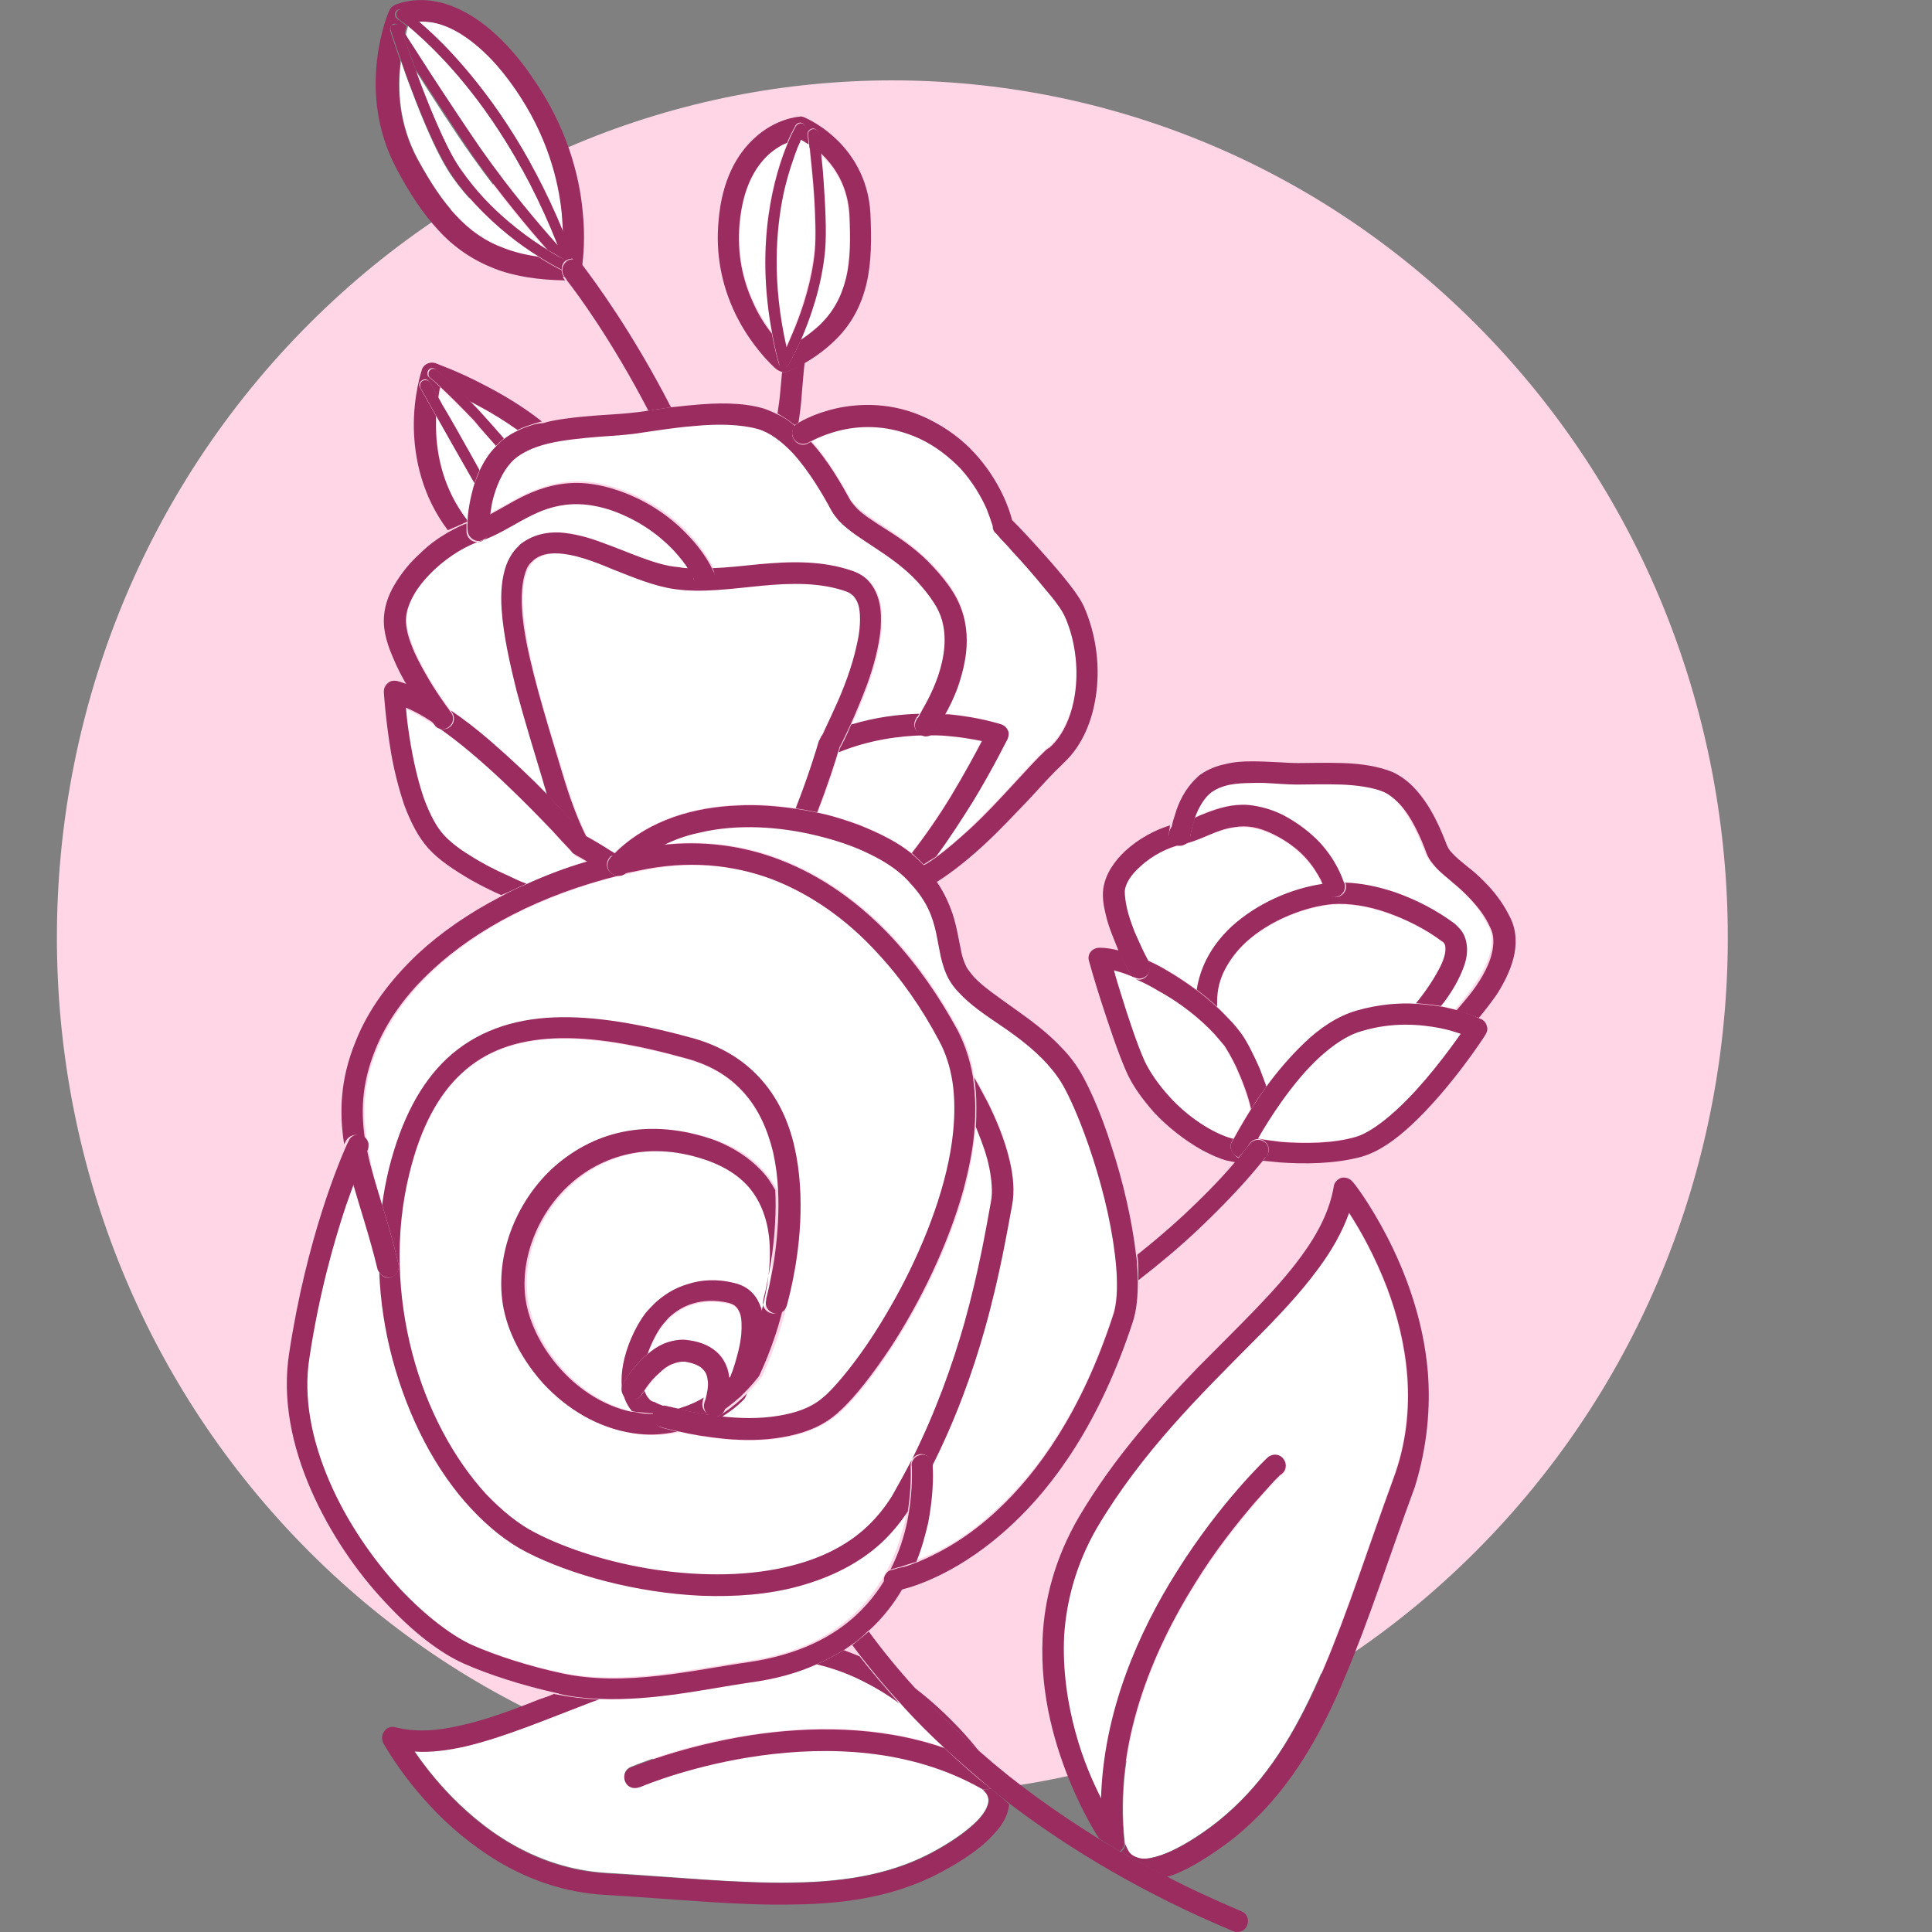 <svg width="68" height="68" viewBox="0 0 68 68" fill="none" xmlns="http://www.w3.org/2000/svg">
<rect x="0" y="0" width="68" height="68" fill="#808080" stroke="none"/>
<g clip-path="url(#clip0_17_77)">
<path d="M52.2 54.341C63.684 42.557 63.684 23.451 52.2 11.667C40.717 -0.117 22.098 -0.117 10.615 11.667C-0.868 23.451 -0.868 42.557 10.615 54.341C22.098 66.125 40.717 66.125 52.2 54.341Z" fill="#FFD6E6"/>
<path d="M41.443 55.328C42.978 52.876 44.613 51.321 44.633 51.321C44.792 51.181 45.031 51.181 45.171 51.341C45.311 51.5 45.311 51.74 45.151 51.879L45.131 51.899L45.071 51.939C45.031 51.979 44.952 52.059 44.872 52.138C44.693 52.318 44.453 52.577 44.174 52.916C43.596 53.594 42.818 54.551 42.081 55.747C40.585 58.12 39.209 61.37 39.588 64.839V64.859C39.588 64.879 39.608 64.919 39.608 64.959C39.628 65.038 39.688 65.158 39.768 65.238C39.828 65.298 39.887 65.357 40.007 65.377C40.107 65.417 40.266 65.437 40.486 65.397C40.924 65.317 41.642 65.018 42.659 64.261C42.938 64.061 43.177 63.842 43.416 63.623C44.792 62.347 45.729 60.692 46.567 58.738C47.404 56.784 48.122 54.511 49.019 52.059C49.936 49.606 49.498 47.174 48.8 45.319C48.361 44.183 47.843 43.266 47.464 42.688C47.225 43.365 46.846 44.004 46.387 44.642C45.749 45.519 44.932 46.376 44.035 47.273C42.26 49.088 40.186 51.082 38.591 53.773C37.834 55.049 37.515 56.325 37.435 57.562C37.355 58.778 37.535 59.954 37.834 60.971C38.093 61.928 38.452 62.745 38.771 63.364C38.831 60.253 40.107 57.442 41.443 55.328Z" fill="white"/>
<path d="M50.255 48.29C50.096 46.396 49.438 44.721 48.82 43.525C48.202 42.329 47.623 41.591 47.603 41.591C47.504 41.471 47.364 41.432 47.225 41.452C47.085 41.491 46.965 41.611 46.946 41.751C46.806 42.588 46.407 43.386 45.809 44.203C44.912 45.439 43.576 46.695 42.14 48.151C40.725 49.626 39.209 51.301 37.973 53.395C37.136 54.83 36.757 56.286 36.697 57.641C36.598 59.695 37.156 61.529 37.734 62.885C38.093 63.723 38.452 64.361 38.691 64.719C38.751 64.759 38.791 64.779 38.851 64.819C38.811 64.321 38.791 63.842 38.791 63.364C38.472 62.746 38.113 61.928 37.854 60.971C37.575 59.954 37.395 58.778 37.455 57.562C37.535 56.345 37.874 55.049 38.611 53.773C40.206 51.082 42.28 49.068 44.054 47.273C44.952 46.376 45.769 45.519 46.407 44.642C46.866 44.024 47.245 43.366 47.484 42.688C47.863 43.266 48.381 44.183 48.82 45.32C49.518 47.174 49.956 49.606 49.039 52.059C48.142 54.511 47.424 56.784 46.587 58.738C45.749 60.692 44.792 62.347 43.436 63.623C43.197 63.842 42.938 64.061 42.679 64.261C41.662 65.019 40.944 65.318 40.505 65.397C40.286 65.437 40.127 65.417 40.027 65.377C39.927 65.338 39.847 65.298 39.788 65.238C39.708 65.158 39.668 65.038 39.628 64.959C39.608 64.919 39.608 64.879 39.608 64.859V64.839C39.628 64.979 39.548 65.118 39.449 65.178C39.967 65.477 40.505 65.776 41.064 66.055C41.104 66.055 41.124 66.035 41.163 66.035C41.702 65.856 42.34 65.497 43.157 64.899C43.456 64.68 43.716 64.46 43.995 64.201C45.47 62.825 46.487 61.071 47.324 59.057C48.182 57.043 48.9 54.77 49.797 52.338C50.235 50.922 50.355 49.547 50.255 48.29Z" fill="#9B2C60"/>
<path d="M39.409 65.158C39.529 65.078 39.588 64.959 39.568 64.819C39.19 61.35 40.565 58.12 42.061 55.727C42.798 54.531 43.576 53.574 44.154 52.896C44.453 52.557 44.693 52.298 44.852 52.118C44.932 52.039 45.011 51.959 45.051 51.919L45.111 51.879L45.131 51.859C45.291 51.72 45.291 51.48 45.151 51.321C45.011 51.161 44.772 51.161 44.613 51.301C44.593 51.321 42.958 52.856 41.423 55.309C40.087 57.422 38.831 60.233 38.751 63.344C38.731 63.822 38.751 64.301 38.811 64.799C39.01 64.919 39.209 65.038 39.409 65.158Z" fill="#9B2C60"/>
<path d="M28.742 58.578C28.064 58.878 27.306 59.097 26.409 59.217C24.894 59.416 23.02 59.874 21.086 59.795C20.986 59.835 20.906 59.855 20.806 59.894C19.192 60.513 17.736 61.131 16.38 61.45C15.762 61.589 15.164 61.669 14.586 61.629C14.845 62.008 15.204 62.486 15.682 63.005C16.3 63.663 17.078 64.361 18.015 64.899C18.952 65.437 20.069 65.836 21.325 65.916C23.757 66.055 25.931 66.295 27.885 66.255C29.839 66.235 31.533 65.936 33.049 65.058C33.607 64.739 34.006 64.44 34.265 64.201C34.584 63.922 34.703 63.683 34.763 63.523C34.803 63.364 34.783 63.284 34.763 63.204C34.743 63.144 34.703 63.105 34.664 63.045C34.604 62.965 34.524 62.925 34.524 62.925C32.012 61.509 29.121 61.45 26.788 61.769C24.455 62.088 22.701 62.805 22.521 62.885H22.501C22.302 62.965 22.083 62.885 22.003 62.686C21.923 62.486 22.003 62.267 22.202 62.187C22.222 62.187 23.977 61.41 26.449 61.051C28.443 60.752 30.895 60.692 33.248 61.509C32.749 61.031 32.271 60.572 31.832 60.094C31.773 60.034 31.733 59.974 31.673 59.914C31.294 59.635 30.895 59.376 30.437 59.157C29.918 58.937 29.36 58.718 28.742 58.578Z" fill="white"/>
<path d="M34.464 61.649C34.285 61.41 34.045 61.131 33.766 60.832C33.328 60.373 32.789 59.855 32.151 59.376C32.211 59.456 32.291 59.516 32.351 59.595C33.009 60.293 33.706 60.971 34.464 61.649Z" fill="#9B2C60"/>
<path d="M28.742 58.579C29.34 58.718 29.918 58.938 30.417 59.197C30.855 59.416 31.274 59.675 31.653 59.954C31.154 59.396 30.676 58.838 30.257 58.3C30.078 58.22 29.898 58.16 29.699 58.08C29.4 58.26 29.081 58.419 28.742 58.579Z" fill="#9B2C60"/>
<path d="M34.863 62.945C34.763 63.005 34.624 63.005 34.524 62.945C34.524 62.945 34.604 62.985 34.664 63.065C34.703 63.105 34.743 63.164 34.763 63.224C34.803 63.304 34.823 63.404 34.763 63.543C34.723 63.703 34.584 63.922 34.265 64.221C34.006 64.46 33.607 64.76 33.049 65.079C31.533 65.956 29.838 66.235 27.885 66.275C25.951 66.295 23.757 66.076 21.325 65.936C20.069 65.856 18.972 65.477 18.015 64.919C17.078 64.381 16.28 63.683 15.682 63.025C15.204 62.507 14.825 62.008 14.586 61.649C15.164 61.689 15.762 61.609 16.38 61.47C17.736 61.151 19.192 60.533 20.806 59.915C20.906 59.875 20.986 59.855 21.086 59.815C20.587 59.795 20.069 59.735 19.57 59.635C19.55 59.635 19.53 59.635 19.511 59.615C19.331 59.695 19.152 59.755 18.972 59.815C17.975 60.214 17.038 60.553 16.201 60.732C15.363 60.931 14.606 60.971 13.908 60.792C13.768 60.752 13.609 60.812 13.529 60.931C13.429 61.051 13.429 61.211 13.489 61.35C13.509 61.37 14.047 62.387 15.124 63.543C15.762 64.241 16.619 64.979 17.636 65.577C18.673 66.175 19.889 66.614 21.285 66.694C23.698 66.833 25.891 67.072 27.885 67.032C29.898 67.013 31.733 66.713 33.407 65.737C34.006 65.398 34.444 65.079 34.763 64.779C35.002 64.54 35.202 64.321 35.322 64.102C35.441 63.902 35.501 63.683 35.521 63.503C35.302 63.304 35.082 63.125 34.863 62.945Z" fill="#9B2C60"/>
<path d="M26.449 61.071C23.997 61.45 22.222 62.207 22.202 62.207C22.003 62.287 21.923 62.506 22.003 62.706C22.083 62.905 22.302 62.985 22.501 62.905H22.521C22.701 62.825 24.455 62.108 26.788 61.789C29.121 61.47 32.012 61.529 34.524 62.945C34.644 63.005 34.763 63.005 34.863 62.945C34.285 62.486 33.746 62.008 33.248 61.529C30.895 60.712 28.423 60.772 26.449 61.071Z" fill="#9B2C60"/>
<path d="M39.409 65.158C39.209 65.038 39.01 64.919 38.831 64.819C38.771 64.779 38.731 64.759 38.671 64.719C37.096 63.742 35.7 62.726 34.484 61.649C33.727 60.991 33.029 60.293 32.391 59.615C32.331 59.536 32.251 59.476 32.191 59.396C31.593 58.738 31.055 58.08 30.576 57.422C30.397 57.582 30.197 57.741 29.998 57.901C30.098 58.04 30.197 58.16 30.297 58.299C30.736 58.858 31.194 59.416 31.693 59.954C31.753 60.014 31.793 60.074 31.852 60.134C32.291 60.612 32.77 61.091 33.268 61.549C33.786 62.028 34.325 62.486 34.883 62.965C35.102 63.144 35.342 63.324 35.561 63.503C37.714 65.138 40.306 66.674 43.397 67.969C43.596 68.049 43.815 67.969 43.895 67.77C43.975 67.571 43.895 67.351 43.696 67.272C42.758 66.873 41.881 66.474 41.044 66.035C40.466 65.736 39.927 65.457 39.409 65.158Z" fill="#9B2C60"/>
<path d="M49.079 31.403C49.837 31.662 50.574 32.041 51.192 32.519C51.252 32.559 51.292 32.599 51.332 32.659C51.511 32.838 51.591 33.097 51.611 33.317C51.631 33.556 51.591 33.775 51.511 33.995C51.372 34.433 51.093 34.872 50.794 35.291C50.754 35.331 50.734 35.37 50.694 35.41C50.734 35.41 50.774 35.43 50.814 35.43C50.953 35.45 51.093 35.49 51.212 35.53C51.212 35.51 51.232 35.51 51.232 35.49C51.352 35.37 51.492 35.191 51.651 34.992C51.97 34.573 52.329 34.015 52.449 33.516C52.528 33.177 52.528 32.878 52.389 32.599C52.189 32.22 51.97 31.901 51.731 31.642C51.511 31.403 51.292 31.203 51.073 31.024C50.853 30.844 50.654 30.665 50.475 30.486C50.335 30.346 50.235 30.186 50.156 30.007C49.956 29.509 49.617 28.711 49.179 28.233C49.019 28.053 48.84 27.913 48.64 27.834C48.261 27.674 47.703 27.595 47.145 27.575C46.587 27.555 46.028 27.575 45.59 27.575C45.251 27.575 44.832 27.535 44.394 27.515C43.955 27.495 43.516 27.515 43.157 27.595C42.918 27.654 42.719 27.734 42.599 27.834C42.559 27.854 42.539 27.894 42.499 27.913C42.26 28.133 42.081 28.492 41.981 28.791C42.12 28.731 42.26 28.671 42.4 28.611C42.798 28.452 43.297 28.292 43.875 28.332C44.254 28.352 44.673 28.452 45.111 28.691C45.669 28.97 46.108 29.309 46.407 29.668C46.986 30.286 47.205 30.884 47.245 31.064C47.883 31.084 48.481 31.203 49.079 31.403Z" fill="white"/>
<path d="M42.121 34.852C42.18 34.473 42.28 34.114 42.459 33.795C42.679 33.357 42.998 32.978 43.337 32.639C44.254 31.802 45.47 31.283 46.527 31.124C46.507 31.084 46.487 31.044 46.467 30.984C46.367 30.765 46.188 30.485 45.909 30.186C45.65 29.907 45.291 29.608 44.812 29.389C44.274 29.13 43.855 29.09 43.456 29.13C43.078 29.189 42.699 29.329 42.34 29.489C42.101 29.588 41.841 29.688 41.562 29.748C41.124 29.828 40.526 30.127 40.107 30.525C39.788 30.805 39.588 31.143 39.569 31.383C39.548 31.522 39.569 31.742 39.648 32.001C39.708 32.26 39.808 32.539 39.907 32.798C40.087 33.217 40.266 33.596 40.366 33.775C40.625 33.895 40.904 34.035 41.163 34.194C41.502 34.393 41.822 34.613 42.121 34.852Z" fill="white"/>
<path d="M50.873 33.377C50.873 33.277 50.834 33.217 50.794 33.177L50.734 33.137C50.175 32.719 49.498 32.36 48.82 32.141C48.142 31.901 47.464 31.802 46.906 31.841C45.969 31.921 44.693 32.4 43.835 33.197C43.536 33.476 43.277 33.795 43.117 34.134C42.938 34.473 42.838 34.852 42.838 35.271C42.838 35.331 42.838 35.39 42.838 35.45C42.998 35.59 43.137 35.749 43.277 35.889C43.436 36.068 43.576 36.228 43.696 36.387L43.397 36.607L43.696 36.387C43.895 36.666 44.114 37.105 44.334 37.604C44.413 37.803 44.493 38.022 44.573 38.242C44.952 37.723 45.39 37.185 45.909 36.706C46.447 36.208 47.065 35.769 47.743 35.57C48.501 35.351 49.218 35.291 49.856 35.331C50.156 34.972 50.455 34.553 50.654 34.154C50.814 33.835 50.893 33.556 50.873 33.377Z" fill="white"/>
<path d="M43.337 32.619C42.978 32.958 42.679 33.337 42.459 33.775C42.3 34.094 42.18 34.453 42.12 34.832C42.38 35.031 42.619 35.231 42.838 35.43C42.838 35.37 42.838 35.311 42.838 35.251C42.838 34.832 42.938 34.453 43.117 34.114C43.297 33.775 43.536 33.456 43.835 33.177C44.693 32.38 45.969 31.901 46.906 31.821C47.464 31.782 48.142 31.881 48.82 32.12C49.498 32.36 50.175 32.699 50.734 33.117L50.794 33.157C50.853 33.217 50.873 33.277 50.873 33.357C50.893 33.516 50.814 33.815 50.634 34.134C50.435 34.513 50.136 34.952 49.837 35.311C50.156 35.331 50.455 35.37 50.714 35.41C50.754 35.37 50.774 35.331 50.814 35.291C51.113 34.892 51.372 34.453 51.531 33.995C51.611 33.775 51.651 33.536 51.631 33.317C51.611 33.078 51.531 32.838 51.352 32.659C51.312 32.619 51.252 32.559 51.212 32.519C50.574 32.041 49.837 31.662 49.099 31.403C48.501 31.203 47.922 31.084 47.344 31.064C47.344 31.084 47.364 31.104 47.364 31.104C47.424 31.303 47.304 31.502 47.105 31.562C46.906 31.622 46.706 31.502 46.647 31.303V31.283L46.627 31.223C46.607 31.183 46.607 31.163 46.587 31.104C45.47 31.263 44.254 31.782 43.337 32.619Z" fill="#9B2C60"/>
<path d="M44.015 39.039C43.895 38.56 43.696 38.022 43.496 37.564C43.337 37.245 43.197 36.965 43.078 36.806C42.978 36.666 42.858 36.527 42.719 36.387C42.24 35.869 41.523 35.291 40.785 34.852C40.506 34.693 40.227 34.553 39.967 34.433C39.947 34.433 39.947 34.413 39.927 34.413C39.668 34.314 39.429 34.214 39.19 34.154C39.27 34.393 39.349 34.693 39.449 35.032C39.688 35.829 40.007 36.766 40.266 37.344C40.446 37.763 40.745 38.182 41.124 38.581C41.782 39.298 42.679 39.896 43.357 40.076C43.377 40.076 43.377 40.076 43.397 40.076C43.496 39.896 43.716 39.518 44.015 39.039Z" fill="white"/>
<path d="M43.357 40.514C43.297 40.415 43.297 40.295 43.357 40.176C43.357 40.176 43.377 40.136 43.416 40.076C43.397 40.076 43.397 40.076 43.377 40.076C42.699 39.896 41.801 39.318 41.144 38.581C40.785 38.182 40.486 37.763 40.286 37.344C40.027 36.766 39.708 35.809 39.469 35.032C39.369 34.712 39.269 34.394 39.209 34.154C39.449 34.214 39.688 34.294 39.947 34.413C39.887 34.373 39.828 34.334 39.788 34.274C39.788 34.274 39.648 34.015 39.469 33.636C39.449 33.576 39.409 33.516 39.389 33.456C39.15 33.397 38.93 33.357 38.711 33.357C38.591 33.357 38.472 33.397 38.392 33.496C38.312 33.596 38.292 33.716 38.332 33.835C38.332 33.835 38.512 34.493 38.771 35.291C39.03 36.088 39.349 37.045 39.628 37.683C39.847 38.202 40.206 38.68 40.605 39.139C41.104 39.677 41.702 40.136 42.3 40.475C42.599 40.634 42.898 40.774 43.197 40.853C43.297 40.873 43.397 40.893 43.496 40.913C43.536 40.873 43.576 40.814 43.616 40.774C43.476 40.694 43.397 40.614 43.357 40.514Z" fill="#9B2C60"/>
<path d="M42.739 36.387C42.878 36.547 42.998 36.686 43.097 36.806C43.197 36.965 43.357 37.225 43.516 37.564C43.715 38.002 43.935 38.56 44.035 39.039C44.054 39.019 44.054 38.999 44.074 38.979C44.214 38.74 44.393 38.501 44.573 38.242C44.493 38.022 44.413 37.803 44.334 37.603C44.114 37.105 43.895 36.666 43.696 36.387L43.397 36.607L43.696 36.387C43.576 36.228 43.436 36.048 43.277 35.889C43.137 35.749 42.998 35.59 42.838 35.45C42.619 35.251 42.38 35.051 42.12 34.852C41.821 34.633 41.502 34.413 41.163 34.214C40.904 34.054 40.645 33.915 40.366 33.795C40.386 33.835 40.406 33.875 40.406 33.895V33.915C40.505 34.094 40.446 34.334 40.266 34.433C40.166 34.493 40.047 34.493 39.947 34.453C40.226 34.573 40.505 34.712 40.765 34.872C41.542 35.291 42.26 35.869 42.739 36.387Z" fill="#9B2C60"/>
<path d="M39.768 34.254C39.808 34.314 39.847 34.373 39.927 34.393C39.947 34.393 39.947 34.413 39.967 34.413C40.067 34.453 40.187 34.453 40.286 34.393C40.466 34.294 40.525 34.074 40.426 33.875V33.855C40.426 33.835 40.406 33.815 40.386 33.755C40.286 33.576 40.107 33.197 39.927 32.778C39.828 32.519 39.728 32.24 39.668 31.981C39.608 31.722 39.588 31.502 39.588 31.363C39.608 31.104 39.808 30.785 40.127 30.505C40.545 30.107 41.144 29.808 41.582 29.728C41.861 29.668 42.12 29.568 42.36 29.469C42.739 29.309 43.097 29.15 43.476 29.11C43.855 29.05 44.274 29.09 44.832 29.369C45.311 29.608 45.669 29.887 45.929 30.166C46.208 30.465 46.367 30.745 46.487 30.964C46.507 31.004 46.527 31.064 46.547 31.104C46.567 31.143 46.587 31.183 46.587 31.223L46.607 31.283V31.303C46.666 31.502 46.866 31.622 47.065 31.562C47.265 31.502 47.384 31.303 47.324 31.104C47.324 31.104 47.324 31.084 47.304 31.064C47.245 30.904 47.045 30.306 46.467 29.668C46.148 29.329 45.729 28.99 45.171 28.691C44.732 28.472 44.314 28.372 43.935 28.332C43.357 28.292 42.878 28.452 42.459 28.611C42.3 28.671 42.16 28.731 42.041 28.791V28.811C41.941 29.13 41.901 29.389 41.901 29.389C41.881 29.588 41.702 29.748 41.483 29.728C41.283 29.708 41.124 29.528 41.144 29.309C41.144 29.309 41.163 29.189 41.183 29.05C40.645 29.209 40.067 29.528 39.608 29.947C39.229 30.306 38.91 30.745 38.831 31.283C38.791 31.602 38.851 31.921 38.93 32.24C39.03 32.659 39.209 33.057 39.349 33.416C39.369 33.476 39.409 33.536 39.429 33.596C39.628 33.995 39.768 34.254 39.768 34.254Z" fill="#9B2C60"/>
<path d="M41.144 29.349C41.124 29.548 41.263 29.748 41.482 29.768C41.682 29.788 41.881 29.648 41.901 29.429C41.901 29.409 41.941 29.15 42.041 28.851V28.831C42.14 28.532 42.32 28.173 42.559 27.953C42.599 27.933 42.619 27.893 42.659 27.873C42.798 27.774 42.978 27.694 43.217 27.634C43.576 27.555 44.015 27.555 44.453 27.555C44.892 27.575 45.311 27.614 45.65 27.614C46.088 27.614 46.646 27.594 47.205 27.614C47.763 27.634 48.321 27.714 48.7 27.873C48.88 27.953 49.059 28.093 49.238 28.272C49.697 28.751 50.036 29.548 50.215 30.047C50.295 30.246 50.415 30.386 50.534 30.525C50.714 30.725 50.933 30.884 51.133 31.064C51.352 31.243 51.571 31.442 51.791 31.682C52.03 31.941 52.269 32.24 52.449 32.639C52.588 32.898 52.588 33.217 52.508 33.556C52.389 34.074 52.03 34.633 51.711 35.031C51.551 35.231 51.392 35.41 51.292 35.53C51.272 35.55 51.272 35.55 51.272 35.57C51.631 35.669 51.89 35.769 52.05 35.829C52.229 35.61 52.468 35.31 52.688 34.992C52.927 34.613 53.146 34.194 53.266 33.735C53.386 33.277 53.386 32.778 53.166 32.32C52.947 31.861 52.668 31.482 52.389 31.183C52.13 30.904 51.89 30.685 51.651 30.505C51.432 30.326 51.232 30.166 51.113 30.027C51.013 29.927 50.973 29.847 50.933 29.768C50.734 29.249 50.395 28.392 49.797 27.754C49.577 27.515 49.318 27.315 49.019 27.176C48.481 26.956 47.863 26.877 47.264 26.857C46.666 26.837 46.088 26.857 45.689 26.857C45.311 26.857 44.693 26.797 44.054 26.797C43.736 26.797 43.416 26.817 43.117 26.897C42.818 26.956 42.519 27.076 42.26 27.256C42.2 27.295 42.16 27.335 42.1 27.395C41.702 27.774 41.482 28.252 41.363 28.651C41.303 28.831 41.263 28.97 41.243 29.09C41.144 29.229 41.144 29.329 41.144 29.349Z" fill="#9B2C60"/>
<path d="M45.131 40.176C45.929 40.236 46.926 40.236 47.743 39.996C48.142 39.897 48.66 39.518 49.179 39.039C50.116 38.182 50.993 36.986 51.432 36.367C51.252 36.308 50.993 36.228 50.714 36.168C49.996 36.029 49.019 35.969 47.962 36.268C47.444 36.407 46.926 36.766 46.427 37.225C45.45 38.122 44.673 39.378 44.294 40.056C44.493 40.116 44.792 40.156 45.131 40.176Z" fill="white"/>
<path d="M51.252 35.55C51.133 35.51 50.993 35.49 50.853 35.45C50.813 35.45 50.774 35.43 50.734 35.43C50.475 35.39 50.175 35.35 49.856 35.331C49.238 35.291 48.521 35.35 47.743 35.57C47.065 35.769 46.447 36.188 45.909 36.706C45.41 37.185 44.952 37.723 44.573 38.242C44.393 38.501 44.214 38.76 44.074 38.979C44.054 38.999 44.054 39.019 44.035 39.039C43.736 39.517 43.516 39.916 43.416 40.096C43.377 40.156 43.357 40.195 43.357 40.195C43.297 40.295 43.297 40.415 43.357 40.534C43.397 40.634 43.496 40.694 43.596 40.734C43.736 40.574 43.875 40.415 43.995 40.235C44.114 40.076 44.353 40.036 44.513 40.175C44.673 40.295 44.712 40.534 44.573 40.694C44.533 40.754 44.493 40.813 44.433 40.853C44.613 40.873 44.832 40.893 45.051 40.913C45.889 40.973 46.965 40.973 47.922 40.714C48.541 40.534 49.119 40.116 49.677 39.597C51.073 38.301 52.289 36.427 52.289 36.407C52.349 36.307 52.369 36.208 52.329 36.108C52.309 36.008 52.229 35.909 52.13 35.869C52.13 35.869 52.07 35.849 51.99 35.809C51.87 35.749 51.611 35.65 51.252 35.55ZM44.274 40.076C44.653 39.418 45.45 38.142 46.407 37.245C46.906 36.786 47.424 36.427 47.942 36.288C48.999 35.968 49.976 36.048 50.694 36.188C50.993 36.248 51.232 36.327 51.412 36.387C50.993 36.985 50.096 38.202 49.159 39.059C48.64 39.538 48.122 39.896 47.723 40.016C46.906 40.255 45.909 40.255 45.111 40.195C44.792 40.156 44.493 40.116 44.274 40.076Z" fill="#9B2C60"/>
<path d="M40.067 45.06C40.765 44.522 41.483 43.924 42.16 43.286C42.958 42.528 43.736 41.731 44.433 40.873C44.473 40.813 44.513 40.754 44.573 40.714C44.693 40.554 44.673 40.315 44.513 40.195C44.354 40.076 44.114 40.096 43.995 40.255C43.855 40.415 43.736 40.574 43.596 40.754C43.556 40.794 43.516 40.853 43.476 40.893C42.918 41.551 42.3 42.169 41.682 42.748C41.144 43.246 40.585 43.724 40.027 44.163C40.027 44.203 40.047 44.263 40.047 44.303C40.067 44.542 40.067 44.801 40.067 45.06Z" fill="#9B2C60"/>
<path d="M16.58 16.03C16.679 16.21 16.779 16.389 16.879 16.569C17.018 16.27 17.198 15.971 17.457 15.711C17.178 15.392 16.919 15.093 16.679 14.834C16.221 14.336 15.822 13.957 15.543 13.698C15.523 13.698 15.523 13.678 15.503 13.678C15.503 13.718 15.483 13.758 15.483 13.797C15.463 13.877 15.463 13.957 15.443 14.037C15.483 14.116 15.523 14.176 15.563 14.256C15.822 14.714 16.181 15.352 16.58 16.03Z" fill="white"/>
<path d="M16.56 17.546C16.6 17.366 16.64 17.187 16.699 17.007C16.221 16.17 15.722 15.293 15.364 14.655C15.364 14.794 15.344 14.934 15.364 15.093C15.383 16.05 15.603 17.227 16.46 18.323C16.46 18.124 16.5 17.845 16.56 17.546Z" fill="white"/>
<path d="M17.736 15.452C17.896 15.332 18.055 15.233 18.235 15.153C17.796 14.834 17.337 14.555 16.919 14.335C16.799 14.276 16.659 14.196 16.54 14.136C16.659 14.276 16.799 14.415 16.939 14.555C17.198 14.834 17.457 15.133 17.736 15.452Z" fill="white"/>
<path d="M16.44 18.363C16.44 18.343 16.44 18.323 16.44 18.303C15.603 17.207 15.363 16.03 15.344 15.073C15.344 14.914 15.344 14.774 15.344 14.635C15.005 14.037 14.785 13.638 14.785 13.638C14.725 13.538 14.765 13.438 14.865 13.379C14.965 13.319 15.064 13.359 15.124 13.458C15.124 13.458 15.244 13.658 15.423 13.997C15.443 13.917 15.443 13.837 15.463 13.757C15.463 13.717 15.483 13.678 15.483 13.638C15.503 13.638 15.503 13.658 15.523 13.658C15.403 13.538 15.304 13.438 15.224 13.379C15.144 13.319 15.104 13.279 15.104 13.279C15.024 13.219 15.024 13.099 15.084 13.02C15.144 12.94 15.264 12.94 15.344 13C15.344 13 15.822 13.418 16.52 14.116C16.64 14.176 16.759 14.236 16.899 14.316C17.317 14.535 17.756 14.814 18.215 15.133C18.354 15.073 18.474 15.014 18.613 14.974C18.773 14.914 18.912 14.874 19.072 14.834C18.394 14.296 17.676 13.877 17.058 13.558C16.081 13.04 15.344 12.8 15.323 12.78C15.124 12.721 14.905 12.82 14.845 13.02C14.845 13.04 14.546 13.897 14.566 15.073C14.586 16.11 14.845 17.446 15.762 18.662C16.001 18.562 16.221 18.463 16.44 18.363Z" fill="#9B2C60"/>
<path d="M17.457 15.691C17.477 15.671 17.497 15.651 17.517 15.632L17.557 15.592C17.616 15.532 17.676 15.492 17.736 15.432C17.457 15.113 17.198 14.814 16.959 14.555C16.819 14.395 16.679 14.256 16.56 14.136C15.862 13.418 15.383 13.02 15.383 13.02C15.304 12.96 15.184 12.96 15.124 13.04C15.064 13.119 15.064 13.239 15.144 13.299C15.144 13.299 15.184 13.339 15.264 13.398C15.344 13.458 15.443 13.558 15.563 13.678C15.842 13.937 16.241 14.335 16.699 14.814C16.919 15.093 17.178 15.372 17.457 15.691Z" fill="#9B2C60"/>
<path d="M16.879 16.549C16.779 16.369 16.679 16.19 16.579 16.011C16.201 15.333 15.842 14.695 15.563 14.236C15.523 14.156 15.483 14.077 15.443 14.017C15.264 13.678 15.144 13.478 15.144 13.478C15.084 13.379 14.985 13.359 14.885 13.399C14.785 13.459 14.765 13.558 14.805 13.658C14.805 13.658 15.024 14.057 15.363 14.655C15.722 15.293 16.221 16.17 16.699 17.008C16.759 16.868 16.799 16.708 16.879 16.549Z" fill="#9B2C60"/>
<path d="M28.044 14.914C28.044 14.914 28.064 14.894 28.104 14.874C28.164 14.495 28.204 14.156 28.224 13.817C28.263 13.419 28.283 13.06 28.323 12.761C28.144 12.86 27.964 12.96 27.745 13.06C27.685 13.1 27.605 13.1 27.526 13.1C27.506 13.299 27.486 13.518 27.466 13.758C27.446 14.017 27.406 14.276 27.366 14.555C27.585 14.675 27.785 14.814 27.964 14.954C28.004 14.954 28.024 14.934 28.044 14.914Z" fill="#9B2C60"/>
<path d="M27.566 6.759C27.286 8.075 27.127 9.929 27.665 12.202C27.745 12.023 27.865 11.784 27.964 11.505C28.244 10.807 28.543 9.83 28.662 8.793C28.702 8.334 28.682 7.636 28.642 6.959C28.602 6.281 28.523 5.623 28.483 5.204C28.483 5.164 28.483 5.124 28.463 5.084C28.343 5.005 28.244 4.945 28.164 4.905C28.124 4.965 28.104 5.044 28.064 5.144C27.904 5.523 27.725 6.061 27.566 6.759Z" fill="white"/>
<path d="M27.725 5.005C27.526 5.084 27.286 5.224 27.047 5.443C26.608 5.862 26.17 6.56 26.05 7.836C25.951 8.932 26.17 9.83 26.489 10.547C26.708 11.026 26.967 11.425 27.187 11.724C26.549 8.454 27.267 6.061 27.725 5.005Z" fill="white"/>
<path d="M29.021 8.833C28.882 10.109 28.483 11.265 28.164 12.003C28.403 11.843 28.602 11.684 28.782 11.524C29.32 11.026 29.599 10.468 29.759 9.83C29.918 9.192 29.918 8.434 29.878 7.577C29.819 6.659 29.46 6.041 29.041 5.603C28.981 5.543 28.922 5.483 28.862 5.423C28.882 5.662 28.922 5.962 28.941 6.281C29.041 7.138 29.101 8.155 29.021 8.833Z" fill="white"/>
<path d="M28.323 12.78C28.702 12.561 29.021 12.322 29.3 12.062C29.958 11.464 30.317 10.747 30.497 9.989C30.676 9.231 30.676 8.414 30.636 7.517C30.576 6.4 30.098 5.603 29.599 5.064C28.981 4.406 28.343 4.147 28.303 4.127C28.244 4.107 28.184 4.087 28.144 4.107C28.104 4.107 27.286 4.167 26.529 4.885C25.951 5.423 25.412 6.32 25.293 7.756C25.173 8.992 25.432 10.029 25.791 10.846C26.15 11.664 26.628 12.262 26.948 12.621C27.187 12.88 27.346 13.02 27.366 13.02C27.426 13.059 27.486 13.079 27.546 13.099C27.625 13.119 27.685 13.099 27.765 13.059C27.964 12.98 28.144 12.88 28.323 12.78ZM27.566 12.92C27.486 12.9 27.426 12.86 27.406 12.78C27.306 12.421 27.227 12.082 27.167 11.743C26.927 11.444 26.668 11.046 26.469 10.567C26.15 9.849 25.931 8.952 26.03 7.856C26.15 6.579 26.589 5.882 27.027 5.463C27.267 5.244 27.506 5.104 27.705 5.024C27.865 4.626 28.004 4.426 28.004 4.406C28.064 4.326 28.164 4.287 28.263 4.346C28.343 4.406 28.383 4.506 28.323 4.606L28.303 4.626C28.283 4.645 28.263 4.685 28.244 4.725C28.224 4.765 28.184 4.825 28.164 4.905C28.244 4.945 28.343 5.004 28.463 5.084C28.443 4.885 28.423 4.765 28.423 4.745C28.403 4.645 28.483 4.546 28.582 4.526C28.682 4.506 28.782 4.586 28.802 4.685C28.802 4.685 28.842 4.964 28.881 5.383C28.941 5.443 29.001 5.503 29.061 5.563C29.46 6.001 29.838 6.619 29.898 7.537C29.938 8.394 29.938 9.132 29.779 9.79C29.619 10.428 29.34 10.986 28.802 11.484C28.622 11.644 28.423 11.803 28.184 11.963C27.964 12.481 27.765 12.8 27.765 12.8C27.725 12.9 27.645 12.94 27.566 12.92Z" fill="#9B2C60"/>
<path d="M27.765 12.82C27.765 12.82 27.945 12.501 28.184 11.983C28.503 11.245 28.922 10.108 29.041 8.813C29.101 8.135 29.041 7.118 28.981 6.26C28.961 5.941 28.922 5.642 28.902 5.403C28.862 4.984 28.822 4.705 28.822 4.705C28.802 4.606 28.722 4.526 28.602 4.546C28.503 4.566 28.423 4.645 28.443 4.765C28.443 4.765 28.463 4.885 28.483 5.104C28.483 5.144 28.483 5.184 28.503 5.224C28.543 5.642 28.622 6.3 28.662 6.978C28.702 7.656 28.722 8.334 28.682 8.813C28.583 9.869 28.264 10.826 27.984 11.524C27.865 11.803 27.765 12.043 27.685 12.222C27.167 9.949 27.306 8.095 27.586 6.779C27.745 6.081 27.945 5.523 28.084 5.164C28.124 5.084 28.164 5.004 28.184 4.925C28.224 4.845 28.244 4.785 28.264 4.745C28.284 4.705 28.303 4.665 28.323 4.645L28.343 4.626C28.403 4.546 28.363 4.426 28.284 4.366C28.204 4.307 28.084 4.346 28.024 4.426C28.024 4.426 27.885 4.645 27.725 5.044C27.287 6.101 26.549 8.494 27.187 11.783C27.247 12.122 27.326 12.461 27.426 12.82C27.446 12.9 27.506 12.94 27.586 12.96C27.645 12.94 27.725 12.9 27.765 12.82Z" fill="#9B2C60"/>
<path d="M15.942 6.261C15.423 5.543 14.885 4.247 14.466 3.13C14.327 2.771 14.207 2.433 14.107 2.133C14.107 2.153 14.107 2.173 14.107 2.213C13.988 3.15 14.047 4.386 14.706 5.603C15.144 6.42 15.583 7.078 16.061 7.577C16.56 8.115 17.098 8.494 17.756 8.733C18.115 8.873 18.514 8.972 18.952 9.032C18.314 8.633 17.517 8.035 16.759 7.218C16.46 6.939 16.181 6.6 15.942 6.261Z" fill="white"/>
<path d="M16.241 6.041C16.48 6.38 16.739 6.699 16.998 6.978C17.776 7.816 18.633 8.434 19.251 8.813C18.593 8.075 17.596 6.879 16.619 5.503C16.061 4.725 15.224 3.429 14.606 2.453C14.665 2.632 14.745 2.811 14.805 3.011C15.244 4.087 15.782 5.383 16.241 6.041Z" fill="white"/>
<path d="M19.85 8.215C19.85 7.995 19.83 7.756 19.81 7.497C19.69 6.321 19.291 4.745 18.155 3.11C17.876 2.712 17.616 2.393 17.357 2.114C16.48 1.157 15.722 0.857 15.184 0.778C15.005 0.758 14.845 0.738 14.726 0.758C15.024 1.017 15.423 1.376 15.902 1.894C17.078 3.15 18.613 5.184 19.85 8.215Z" fill="white"/>
<path d="M15.144 2.572C15.742 3.489 16.46 4.586 16.939 5.264C17.935 6.679 18.972 7.916 19.63 8.633C18.394 5.503 16.819 3.39 15.643 2.133C15.104 1.555 14.666 1.157 14.367 0.917C14.347 0.957 14.347 0.997 14.327 1.057C14.307 1.097 14.307 1.157 14.287 1.216C14.307 1.276 14.347 1.336 14.386 1.396C14.586 1.695 14.845 2.114 15.144 2.572Z" fill="white"/>
<path d="M19.849 9.73C19.79 9.67 19.77 9.59 19.77 9.511C19.57 9.411 19.271 9.251 18.932 9.032C18.494 8.972 18.095 8.873 17.736 8.733C17.078 8.494 16.54 8.115 16.041 7.577C15.563 7.078 15.144 6.42 14.685 5.603C14.028 4.367 13.968 3.15 14.087 2.213C14.087 2.193 14.087 2.173 14.087 2.134C13.868 1.515 13.729 1.077 13.729 1.077V1.057C13.729 1.037 13.729 1.017 13.729 0.997C13.729 0.977 13.748 0.957 13.748 0.937C13.788 0.877 13.788 0.877 13.808 0.857C13.828 0.857 13.828 0.838 13.848 0.838H13.868C13.888 0.838 13.908 0.838 13.928 0.838C13.948 0.838 13.968 0.857 13.988 0.857C14.008 0.877 14.028 0.877 14.028 0.897C14.028 0.897 14.107 1.017 14.227 1.216C14.247 1.157 14.267 1.117 14.267 1.057C14.287 0.997 14.307 0.957 14.307 0.917C14.147 0.778 14.028 0.698 13.988 0.678L13.968 0.658C13.888 0.598 13.868 0.479 13.928 0.399C13.988 0.319 14.107 0.299 14.187 0.359C14.187 0.359 14.386 0.499 14.685 0.758C14.825 0.758 14.965 0.758 15.144 0.778C15.682 0.857 16.42 1.176 17.317 2.114C17.577 2.393 17.836 2.712 18.115 3.111C19.251 4.745 19.65 6.321 19.77 7.497C19.79 7.756 19.81 7.995 19.81 8.215C19.929 8.514 20.049 8.813 20.169 9.132C20.248 9.152 20.328 9.192 20.388 9.251C20.388 9.251 20.428 9.291 20.488 9.391C20.527 9.072 20.607 8.374 20.508 7.437C20.388 6.161 19.949 4.446 18.713 2.692C18.434 2.273 18.135 1.914 17.856 1.615C16.819 0.499 15.842 0.1 15.124 0.02C14.406 -0.06 13.928 0.16 13.888 0.18C13.808 0.219 13.748 0.279 13.709 0.359C13.689 0.379 13.389 1.077 13.27 2.114C13.15 3.15 13.21 4.546 13.968 5.962C14.426 6.819 14.885 7.517 15.423 8.095C15.982 8.713 16.64 9.152 17.397 9.451C18.115 9.73 18.932 9.85 19.889 9.87C19.849 9.81 19.83 9.79 19.81 9.75L19.849 9.73Z" fill="#9B2C60"/>
<path d="M19.849 8.215C18.613 5.184 17.078 3.15 15.922 1.894C15.443 1.376 15.044 1.017 14.745 0.758C14.426 0.498 14.247 0.359 14.247 0.359C14.167 0.299 14.047 0.319 13.988 0.399C13.928 0.479 13.948 0.598 14.027 0.658L14.047 0.678C14.087 0.718 14.207 0.798 14.367 0.917C14.646 1.156 15.104 1.555 15.643 2.133C16.819 3.389 18.394 5.503 19.63 8.633C18.972 7.896 17.935 6.679 16.939 5.264C16.46 4.566 15.742 3.489 15.144 2.572C14.845 2.113 14.586 1.695 14.386 1.396C14.347 1.336 14.307 1.276 14.287 1.236C14.167 1.037 14.087 0.917 14.087 0.917C14.087 0.937 14.107 0.937 14.107 0.957C14.107 0.957 14.187 1.196 14.307 1.555C14.386 1.794 14.506 2.094 14.626 2.432C15.264 3.409 16.101 4.685 16.639 5.483C17.616 6.859 18.613 8.055 19.271 8.793C19.55 8.952 19.77 9.092 19.929 9.172C20.009 9.112 20.109 9.092 20.208 9.112C20.089 8.813 19.969 8.494 19.849 8.215Z" fill="#9B2C60"/>
<path d="M19.271 8.793C18.653 8.414 17.796 7.796 17.018 6.958C16.759 6.679 16.5 6.36 16.261 6.021C15.782 5.383 15.244 4.087 14.825 2.991C14.745 2.791 14.685 2.612 14.626 2.432C14.486 2.113 14.386 1.794 14.307 1.555C14.187 1.176 14.107 0.957 14.107 0.957C14.107 0.937 14.087 0.917 14.087 0.917C14.067 0.897 14.067 0.877 14.047 0.877C14.027 0.857 14.008 0.857 13.988 0.857C13.968 0.857 13.948 0.857 13.928 0.857H13.908C13.888 0.857 13.888 0.877 13.868 0.877C13.788 0.877 13.788 0.877 13.768 0.897C13.748 0.917 13.748 0.937 13.748 0.957C13.748 0.977 13.748 0.997 13.748 1.017V1.037C13.748 1.037 13.888 1.475 14.107 2.093C14.207 2.393 14.326 2.731 14.466 3.09C14.885 4.207 15.423 5.483 15.941 6.221C16.181 6.58 16.46 6.899 16.739 7.198C17.497 8.015 18.294 8.613 18.932 9.012C19.271 9.231 19.57 9.391 19.77 9.491C19.77 9.371 19.809 9.251 19.909 9.172L19.929 9.152C19.77 9.092 19.53 8.972 19.271 8.793Z" fill="#9B2C60"/>
<path d="M20.547 9.391C20.488 9.311 20.448 9.252 20.448 9.252C20.388 9.172 20.308 9.132 20.228 9.132C20.129 9.112 20.029 9.132 19.949 9.192L19.929 9.212C19.829 9.291 19.79 9.411 19.79 9.531C19.79 9.61 19.829 9.67 19.869 9.75L19.889 9.77C19.909 9.79 19.929 9.83 19.969 9.89C20.328 10.348 21.524 11.963 22.82 14.455C23.059 14.415 23.339 14.376 23.618 14.336C22.222 11.624 20.906 9.87 20.547 9.391Z" fill="#9B2C60"/>
<path d="M35.242 25.501C35.342 25.541 35.421 25.621 35.461 25.72C35.501 25.82 35.501 25.94 35.441 26.019C35.441 26.019 34.963 26.996 34.225 28.212C33.846 28.831 33.407 29.509 32.929 30.146C33.348 29.848 33.766 29.509 34.145 29.13C34.684 28.611 35.202 28.073 35.641 27.594C36.099 27.096 36.478 26.677 36.817 26.358L36.897 26.299L36.937 26.279C37.415 25.84 37.754 25.082 37.854 24.245C37.953 23.407 37.834 22.45 37.475 21.653C37.435 21.573 37.355 21.414 37.216 21.234C37.076 21.055 36.917 20.835 36.737 20.636C36.378 20.197 35.94 19.739 35.621 19.36C35.441 19.18 35.302 19.021 35.202 18.901C35.102 18.782 35.042 18.722 35.042 18.722C35.003 18.662 34.963 18.602 34.943 18.543V18.503C34.943 18.483 34.923 18.423 34.903 18.363C34.863 18.243 34.803 18.084 34.724 17.865C34.544 17.466 34.245 16.927 33.786 16.429C33.428 16.03 32.969 15.671 32.351 15.392C31.294 14.894 30.357 14.934 29.639 15.093C29.101 15.213 28.702 15.412 28.543 15.492C29.161 16.19 29.639 17.027 29.938 17.566C29.978 17.625 30.018 17.705 30.098 17.765C30.317 18.004 30.736 18.263 31.234 18.602C31.733 18.921 32.311 19.34 32.869 19.918C33.089 20.157 33.328 20.437 33.527 20.756C33.886 21.314 34.026 21.912 34.026 22.49C34.026 23.069 33.886 23.607 33.727 24.085C33.587 24.504 33.407 24.843 33.248 25.122C33.288 25.122 33.328 25.122 33.368 25.122C34.484 25.242 35.202 25.481 35.242 25.501Z" fill="white"/>
<path d="M19.271 27.973C19.231 27.814 19.172 27.674 19.132 27.495C18.833 26.498 18.494 25.401 18.215 24.364C17.935 23.328 17.716 22.311 17.676 21.453C17.636 20.875 17.676 20.357 17.836 19.898C17.935 19.639 18.075 19.4 18.274 19.22C18.294 19.2 18.334 19.16 18.354 19.141C18.753 18.822 19.251 18.702 19.73 18.742C20.208 18.762 20.687 18.901 21.165 19.081C22.122 19.42 23.099 19.898 23.897 20.018C24.017 20.038 24.136 20.038 24.276 20.058C24.156 19.858 23.977 19.619 23.718 19.34C23.259 18.841 22.561 18.303 21.544 17.944C20.707 17.645 20.069 17.665 19.511 17.825C18.952 17.964 18.454 18.263 17.955 18.542C17.616 18.722 17.297 18.921 16.939 19.021C16.44 19.18 15.842 19.539 15.343 19.998C15.044 20.277 14.765 20.596 14.586 20.915C14.406 21.234 14.307 21.553 14.307 21.812C14.307 22.052 14.386 22.351 14.506 22.69C14.646 23.029 14.825 23.387 15.005 23.706C15.343 24.305 15.722 24.823 15.842 24.983C16.3 25.302 16.779 25.68 17.238 26.059C17.975 26.697 18.693 27.375 19.271 27.973Z" fill="white"/>
<path d="M26.768 19.878C27.845 19.779 28.981 19.739 30.058 20.118C30.277 20.198 30.457 20.317 30.616 20.477C30.816 20.696 30.935 20.955 30.995 21.254C31.055 21.533 31.055 21.832 31.035 22.151C30.975 22.77 30.796 23.427 30.576 24.066C30.377 24.604 30.158 25.122 29.978 25.521C30.835 25.262 31.653 25.162 32.371 25.142C32.391 25.122 32.411 25.102 32.411 25.062C32.51 24.903 32.63 24.703 32.75 24.424C33.009 23.906 33.248 23.208 33.248 22.51C33.248 22.052 33.148 21.613 32.869 21.194C32.69 20.915 32.49 20.676 32.291 20.457C31.812 19.938 31.294 19.579 30.796 19.26C30.317 18.941 29.858 18.682 29.52 18.303C29.42 18.204 29.34 18.084 29.26 17.944C28.961 17.386 28.483 16.549 27.905 15.931C27.526 15.512 27.087 15.193 26.648 15.073C26.05 14.894 25.253 14.894 24.455 14.974C23.658 15.053 22.88 15.173 22.282 15.253C21.823 15.313 21.225 15.332 20.627 15.392C20.009 15.452 19.391 15.532 18.892 15.711C18.554 15.831 18.274 15.971 18.075 16.17L18.055 16.19C17.656 16.569 17.437 17.167 17.317 17.685C17.277 17.825 17.258 17.944 17.258 18.064C17.517 17.924 17.796 17.765 18.115 17.586C18.653 17.287 19.291 17.007 20.069 16.948C20.587 16.908 21.166 16.987 21.803 17.207C22.96 17.605 23.757 18.244 24.276 18.802C24.774 19.34 25.034 19.839 25.133 20.018C25.632 19.998 26.19 19.938 26.768 19.878Z" fill="white"/>
<path d="M28.782 28.591C29.28 28.711 29.759 28.851 30.197 29.01C30.975 29.309 31.613 29.648 32.072 30.027C32.57 29.389 33.048 28.671 33.447 28.033C33.946 27.236 34.325 26.518 34.544 26.079C34.524 26.079 34.524 26.079 34.524 26.079C34.225 26.02 33.806 25.94 33.268 25.9C33.048 25.88 32.809 25.88 32.55 25.88C32.53 25.88 32.53 25.88 32.51 25.88C31.633 25.88 30.576 26.039 29.5 26.478C29.42 26.817 29.161 27.634 28.782 28.591Z" fill="white"/>
<path d="M29.559 26.338C29.559 26.358 29.54 26.418 29.52 26.478C30.596 26.04 31.653 25.9 32.53 25.88C32.47 25.88 32.391 25.86 32.331 25.8C32.171 25.681 32.131 25.441 32.251 25.282V25.262L32.291 25.222C32.311 25.202 32.331 25.162 32.351 25.122C31.633 25.142 30.816 25.242 29.958 25.501C29.779 25.94 29.619 26.239 29.559 26.338Z" fill="#9B2C60"/>
<path d="M34.544 26.079C34.564 26.079 34.564 26.079 34.564 26.079C34.345 26.498 33.946 27.235 33.467 28.033C33.069 28.691 32.59 29.389 32.092 30.027C32.112 30.047 32.151 30.067 32.171 30.107C32.291 30.206 32.411 30.326 32.51 30.426C32.65 30.326 32.809 30.246 32.949 30.146C33.428 29.508 33.866 28.811 34.245 28.212C34.983 26.996 35.441 26.039 35.461 26.019C35.501 25.92 35.521 25.82 35.481 25.72C35.441 25.62 35.361 25.541 35.262 25.501C35.242 25.501 34.504 25.242 33.368 25.142C33.328 25.142 33.288 25.142 33.248 25.142C33.049 25.501 32.889 25.72 32.889 25.72C32.809 25.82 32.71 25.86 32.59 25.88C32.849 25.88 33.089 25.88 33.308 25.9C33.806 25.939 34.245 26.019 34.544 26.079Z" fill="#9B2C60"/>
<path d="M28.842 26.139L28.862 26.079C28.862 26.059 28.862 26.059 28.881 26.04C28.881 26.02 28.881 26.02 28.901 26C28.901 26 28.921 25.98 28.941 25.92C28.961 25.86 29.001 25.8 29.061 25.701C29.161 25.501 29.28 25.242 29.42 24.923C29.699 24.285 30.018 23.448 30.197 22.69C30.317 22.191 30.337 21.713 30.277 21.394C30.237 21.214 30.177 21.075 30.078 20.975C30.018 20.915 29.938 20.855 29.819 20.816C28.921 20.497 27.885 20.517 26.848 20.616C25.811 20.696 24.754 20.855 23.797 20.736C23.059 20.636 22.322 20.317 21.604 20.038C20.906 19.759 20.208 19.5 19.69 19.48C19.331 19.46 19.072 19.54 18.813 19.719L18.773 19.779C18.673 19.879 18.593 19.998 18.534 20.158C18.474 20.317 18.434 20.537 18.414 20.796C18.374 21.294 18.454 21.932 18.573 22.65C18.833 24.066 19.371 25.76 19.849 27.296C20.109 28.153 20.368 28.851 20.667 29.449C20.826 29.529 21.125 29.708 21.465 29.927C21.524 29.967 21.564 29.987 21.624 30.027C21.664 29.987 21.704 29.947 21.744 29.907C22.9 28.831 24.435 28.392 25.951 28.332C26.668 28.293 27.366 28.352 28.044 28.452C28.483 27.316 28.782 26.358 28.842 26.139Z" fill="white"/>
<path d="M21.145 19.081C20.667 18.901 20.188 18.782 19.71 18.742C19.231 18.722 18.753 18.822 18.334 19.141C18.314 19.161 18.274 19.181 18.254 19.221C18.055 19.4 17.915 19.639 17.816 19.898C17.656 20.357 17.616 20.875 17.656 21.453C17.716 22.331 17.935 23.328 18.195 24.364C18.474 25.401 18.813 26.498 19.112 27.495C19.152 27.654 19.211 27.814 19.251 27.973C19.53 28.253 19.77 28.512 19.969 28.731C20.288 29.07 20.507 29.309 20.587 29.409C20.607 29.409 20.607 29.429 20.627 29.429C20.328 28.831 20.069 28.133 19.81 27.276C19.351 25.74 18.813 24.046 18.534 22.63C18.394 21.912 18.334 21.274 18.374 20.776C18.394 20.516 18.434 20.317 18.494 20.138C18.553 19.958 18.633 19.838 18.733 19.759L18.773 19.719C19.012 19.52 19.291 19.46 19.65 19.48C20.188 19.5 20.866 19.739 21.564 20.038C22.282 20.317 23.02 20.636 23.757 20.736C24.714 20.875 25.771 20.716 26.808 20.616C27.845 20.516 28.881 20.497 29.779 20.816C29.898 20.855 29.958 20.915 30.038 20.975C30.118 21.075 30.197 21.194 30.237 21.394C30.297 21.713 30.277 22.191 30.157 22.69C29.998 23.447 29.679 24.285 29.38 24.923C29.24 25.242 29.101 25.521 29.021 25.7C28.981 25.8 28.941 25.88 28.901 25.92C28.881 25.98 28.861 26 28.861 26C28.861 26.019 28.861 26.019 28.842 26.039C28.842 26.059 28.822 26.059 28.822 26.079L28.802 26.139C28.742 26.358 28.443 27.335 28.004 28.452C28.263 28.492 28.503 28.532 28.762 28.591C29.141 27.614 29.4 26.797 29.5 26.458C29.52 26.398 29.539 26.358 29.539 26.319C29.599 26.219 29.739 25.92 29.938 25.501C30.118 25.102 30.337 24.584 30.536 24.046C30.756 23.427 30.935 22.77 30.995 22.131C31.015 21.812 31.015 21.513 30.955 21.234C30.895 20.955 30.776 20.676 30.576 20.457C30.437 20.297 30.237 20.177 30.018 20.098C28.941 19.719 27.805 19.759 26.728 19.858C26.15 19.918 25.592 19.978 25.073 19.998C25.093 20.038 25.113 20.078 25.113 20.078C25.193 20.277 25.093 20.497 24.914 20.576C24.714 20.656 24.495 20.556 24.415 20.377V20.357L24.395 20.297C24.375 20.237 24.335 20.158 24.276 20.058C24.276 20.038 24.256 20.018 24.236 19.998C24.096 19.998 23.977 19.978 23.857 19.958C23.079 19.898 22.102 19.42 21.145 19.081Z" fill="#9B2C60"/>
<path d="M20.188 30.047C20.148 30.027 20.109 29.987 20.089 29.967C20.089 29.967 20.029 29.907 19.909 29.768C19.79 29.648 19.63 29.469 19.431 29.249C18.553 28.292 16.899 26.618 15.403 25.601C15.383 25.581 15.343 25.561 15.323 25.541C15.264 25.501 15.204 25.461 15.124 25.421C14.825 25.222 14.526 25.062 14.247 24.943C14.267 25.142 14.287 25.381 14.327 25.66C14.426 26.398 14.606 27.355 14.885 28.153C15.064 28.691 15.304 29.15 15.583 29.429C15.782 29.648 16.101 29.907 16.5 30.147C16.899 30.386 17.357 30.645 17.856 30.864C18.075 30.964 18.274 31.044 18.494 31.143C19.152 30.845 19.869 30.585 20.627 30.346C20.448 30.246 20.288 30.147 20.208 30.107C20.228 30.067 20.188 30.047 20.188 30.047Z" fill="white"/>
<path d="M21.465 29.927C21.125 29.708 20.806 29.528 20.667 29.449C20.647 29.449 20.647 29.429 20.627 29.429C20.547 29.329 20.328 29.07 20.009 28.751C19.81 28.532 19.55 28.272 19.291 27.993C18.713 27.395 17.995 26.717 17.258 26.079C16.799 25.68 16.34 25.322 15.862 25.002C15.882 25.022 15.882 25.022 15.882 25.042L15.902 25.062C16.021 25.222 16.001 25.461 15.842 25.581C15.722 25.68 15.563 25.68 15.443 25.62C16.939 26.657 18.573 28.332 19.471 29.269C19.67 29.488 19.829 29.668 19.949 29.788C20.069 29.907 20.129 29.987 20.129 29.987C20.148 30.027 20.188 30.047 20.228 30.067C20.228 30.067 20.248 30.087 20.288 30.107C20.368 30.146 20.507 30.226 20.707 30.346C21.006 30.266 21.285 30.166 21.604 30.107C21.624 30.087 21.644 30.067 21.664 30.047C21.564 29.987 21.504 29.947 21.465 29.927Z" fill="#9B2C60"/>
<path d="M18.534 31.104C18.314 31.024 18.095 30.924 17.895 30.825C17.397 30.605 16.938 30.366 16.54 30.107C16.141 29.868 15.822 29.608 15.623 29.389C15.363 29.11 15.124 28.651 14.925 28.113C14.646 27.316 14.466 26.358 14.366 25.621C14.326 25.362 14.307 25.102 14.287 24.903C14.566 25.023 14.865 25.182 15.164 25.381C15.224 25.421 15.284 25.461 15.363 25.501C15.343 25.481 15.323 25.461 15.323 25.441C15.323 25.441 15.084 25.122 14.785 24.664C14.685 24.504 14.566 24.325 14.446 24.125C14.287 24.066 14.127 24.006 13.968 23.966C13.848 23.946 13.728 23.966 13.649 24.046C13.549 24.125 13.509 24.245 13.509 24.345C13.509 24.365 13.569 25.342 13.768 26.518C13.868 27.096 14.027 27.734 14.227 28.332C14.446 28.911 14.705 29.449 15.084 29.868C15.443 30.266 15.981 30.625 16.599 30.984C16.919 31.164 17.277 31.343 17.636 31.503C17.915 31.403 18.215 31.243 18.534 31.104Z" fill="#9B2C60"/>
<path d="M14.745 24.723C15.044 25.182 15.284 25.501 15.284 25.501C15.303 25.521 15.323 25.541 15.323 25.561C15.343 25.581 15.383 25.601 15.403 25.62C15.523 25.68 15.682 25.68 15.802 25.581C15.961 25.461 16.001 25.222 15.862 25.062L15.842 25.042C15.842 25.042 15.822 25.022 15.822 25.002C15.702 24.843 15.323 24.325 14.985 23.726C14.805 23.407 14.606 23.049 14.486 22.709C14.346 22.371 14.287 22.052 14.287 21.832C14.287 21.553 14.386 21.254 14.566 20.935C14.745 20.616 15.024 20.297 15.323 20.018C15.822 19.559 16.42 19.2 16.919 19.041C17.277 18.921 17.616 18.742 17.935 18.562C18.434 18.283 18.932 17.984 19.491 17.845C20.049 17.705 20.687 17.685 21.524 17.964C22.541 18.323 23.239 18.881 23.698 19.36C23.957 19.639 24.136 19.878 24.256 20.078C24.276 20.098 24.276 20.118 24.296 20.137C24.355 20.237 24.395 20.317 24.415 20.377L24.435 20.437V20.456C24.515 20.656 24.734 20.736 24.934 20.656C25.133 20.576 25.213 20.357 25.133 20.157C25.133 20.157 25.113 20.118 25.093 20.078C25.013 19.898 24.754 19.4 24.236 18.861C23.717 18.303 22.92 17.665 21.764 17.266C21.125 17.047 20.547 16.967 20.029 17.007C19.251 17.067 18.613 17.346 18.075 17.645C17.756 17.825 17.477 17.984 17.218 18.124C17.178 18.443 17.178 18.682 17.178 18.702C17.178 18.901 17.018 19.081 16.799 19.081C16.599 19.081 16.42 18.921 16.42 18.702C16.42 18.702 16.42 18.602 16.42 18.423C16.201 18.503 15.981 18.622 15.762 18.742C15.423 18.941 15.084 19.18 14.785 19.48C14.426 19.799 14.127 20.177 13.888 20.576C13.649 20.975 13.509 21.413 13.509 21.852C13.509 22.251 13.629 22.67 13.808 23.088C13.968 23.487 14.167 23.866 14.386 24.225C14.526 24.364 14.646 24.544 14.745 24.723Z" fill="#9B2C60"/>
<path d="M18.633 14.993C18.494 15.033 18.354 15.093 18.235 15.153C18.055 15.233 17.896 15.332 17.736 15.452C17.676 15.492 17.616 15.552 17.557 15.611L17.517 15.651C17.497 15.671 17.477 15.691 17.457 15.711C17.198 15.97 17.018 16.269 16.879 16.569C16.819 16.728 16.759 16.867 16.699 17.027C16.64 17.206 16.6 17.406 16.56 17.565C16.5 17.864 16.46 18.124 16.46 18.323C16.46 18.343 16.46 18.363 16.46 18.383C16.44 18.542 16.46 18.642 16.46 18.662C16.46 18.861 16.64 19.041 16.839 19.041C17.038 19.041 17.218 18.861 17.218 18.662C17.218 18.642 17.218 18.403 17.258 18.084C17.277 17.964 17.297 17.825 17.317 17.705C17.437 17.187 17.656 16.608 18.055 16.21L18.075 16.19C18.274 16.01 18.553 15.851 18.892 15.731C19.391 15.552 20.029 15.472 20.627 15.412C21.245 15.352 21.823 15.332 22.282 15.273C22.88 15.193 23.658 15.053 24.455 14.993C25.253 14.914 26.05 14.934 26.648 15.093C27.087 15.213 27.506 15.532 27.905 15.95C28.483 16.588 28.961 17.406 29.26 17.964C29.34 18.104 29.42 18.203 29.52 18.323C29.858 18.682 30.317 18.961 30.796 19.28C31.274 19.599 31.812 19.958 32.291 20.476C32.49 20.696 32.69 20.935 32.869 21.214C33.148 21.633 33.248 22.071 33.248 22.53C33.248 23.208 33.009 23.906 32.75 24.444C32.63 24.703 32.49 24.923 32.411 25.082C32.391 25.102 32.371 25.142 32.371 25.162C32.351 25.202 32.331 25.242 32.311 25.262L32.271 25.301V25.321C32.151 25.481 32.191 25.72 32.351 25.84C32.411 25.88 32.47 25.9 32.55 25.919C32.57 25.919 32.57 25.919 32.59 25.919C32.71 25.919 32.809 25.86 32.889 25.76C32.889 25.74 33.049 25.541 33.248 25.182C33.407 24.903 33.587 24.544 33.727 24.145C33.886 23.666 34.026 23.128 34.026 22.55C34.026 21.972 33.886 21.374 33.527 20.815C33.328 20.496 33.089 20.217 32.869 19.978C32.331 19.38 31.733 18.981 31.234 18.662C30.736 18.343 30.317 18.084 30.098 17.825C30.038 17.745 29.978 17.685 29.938 17.625C29.639 17.087 29.181 16.25 28.543 15.552C28.503 15.572 28.463 15.591 28.463 15.591C28.283 15.711 28.064 15.651 27.945 15.472C27.845 15.312 27.865 15.133 27.984 14.993C27.805 14.834 27.605 14.694 27.386 14.595C27.227 14.515 27.047 14.435 26.868 14.375C26.11 14.156 25.233 14.176 24.395 14.256C24.116 14.276 23.857 14.316 23.598 14.335C23.319 14.375 23.06 14.415 22.8 14.455C22.581 14.495 22.362 14.515 22.182 14.535C21.644 14.595 20.767 14.614 19.909 14.734C19.63 14.774 19.371 14.814 19.112 14.894C18.952 14.894 18.793 14.934 18.633 14.993Z" fill="#9B2C60"/>
<path d="M27.984 14.974C27.865 15.093 27.845 15.293 27.944 15.452C28.064 15.632 28.283 15.671 28.463 15.572C28.463 15.572 28.483 15.552 28.543 15.532C28.702 15.452 29.101 15.253 29.639 15.133C30.357 14.974 31.294 14.954 32.351 15.432C32.949 15.711 33.407 16.09 33.786 16.469C34.245 16.968 34.544 17.506 34.723 17.905C34.803 18.104 34.863 18.283 34.903 18.403C34.923 18.463 34.943 18.503 34.943 18.543V18.582C34.963 18.662 34.983 18.722 35.042 18.762C35.042 18.762 35.102 18.822 35.202 18.941C35.302 19.061 35.461 19.201 35.621 19.4C35.96 19.759 36.378 20.237 36.737 20.676C36.917 20.895 37.096 21.095 37.216 21.274C37.355 21.454 37.435 21.613 37.475 21.693C37.834 22.49 37.953 23.447 37.854 24.285C37.754 25.142 37.435 25.88 36.937 26.319L36.897 26.338L36.817 26.398C36.478 26.717 36.099 27.136 35.641 27.634C35.182 28.133 34.684 28.671 34.145 29.17C33.746 29.529 33.348 29.887 32.929 30.187C32.789 30.286 32.65 30.386 32.49 30.466C32.51 30.486 32.55 30.526 32.57 30.546C32.73 30.705 32.849 30.884 32.969 31.044C33.567 30.665 34.125 30.206 34.664 29.708C35.242 29.17 35.76 28.611 36.219 28.133C36.677 27.634 37.056 27.216 37.355 26.937L37.415 26.877L37.455 26.837C38.113 26.219 38.472 25.322 38.592 24.345C38.711 23.368 38.572 22.311 38.153 21.354C38.073 21.174 37.953 20.995 37.814 20.796C37.375 20.198 36.657 19.4 36.159 18.862C35.92 18.602 35.72 18.403 35.621 18.303C35.541 17.964 35.202 16.928 34.305 15.951C33.886 15.492 33.348 15.073 32.65 14.734C31.414 14.136 30.237 14.196 29.42 14.376C28.722 14.535 28.244 14.794 28.084 14.894C28.064 14.914 28.044 14.914 28.024 14.934C28.024 14.934 28.004 14.954 27.984 14.974Z" fill="#9B2C60"/>
<path d="M28.124 55.827C27.047 56.126 25.871 56.206 24.714 56.166C22.382 56.066 20.089 55.428 18.534 54.631C17.836 54.272 17.198 53.754 16.599 53.115C15.363 51.78 14.367 49.905 13.808 47.812C13.549 46.835 13.389 45.818 13.35 44.781C13.33 44.741 13.31 44.702 13.31 44.662C13.05 43.505 12.692 42.508 12.412 41.531C12.313 41.791 12.213 42.07 12.094 42.409C11.675 43.665 11.156 45.479 10.818 47.712C10.598 49.168 10.897 50.683 11.515 52.099C12.133 53.514 13.05 54.85 14.008 55.887C14.905 56.844 15.822 57.562 16.54 57.861C17.357 58.22 18.494 58.599 19.71 58.858C21.943 59.336 24.336 58.738 26.29 58.459C28.044 58.22 29.22 57.582 30.058 56.804C31.115 55.807 31.613 54.571 31.852 53.514C31.872 53.395 31.892 53.275 31.912 53.175C31.653 53.594 31.334 53.953 30.995 54.272C30.217 55.05 29.201 55.548 28.124 55.827Z" fill="white"/>
<path d="M13.449 42.429C13.509 42.01 13.589 41.591 13.688 41.153C14.127 39.398 14.805 38.122 15.742 37.265C16.759 36.328 18.035 35.889 19.491 35.829C20.946 35.769 22.601 36.068 24.415 36.567C25.392 36.846 26.15 37.324 26.708 37.923C27.366 38.64 27.745 39.518 27.964 40.395C28.164 41.292 28.204 42.209 28.164 43.027C28.084 44.682 27.685 45.978 27.685 45.998C27.685 46.017 27.665 46.037 27.665 46.037C27.346 47.393 26.828 48.41 26.828 48.43L26.788 48.49C26.628 48.689 26.469 48.869 26.309 49.028C26.27 49.108 26.25 49.148 26.25 49.168C26.23 49.208 26.21 49.248 26.17 49.267C26.17 49.267 26.15 49.287 26.11 49.327C25.99 49.427 25.751 49.646 25.392 49.866C26.05 49.945 26.808 49.965 27.486 49.846C28.084 49.746 28.602 49.547 29.001 49.227C29.041 49.188 29.081 49.148 29.141 49.108C29.48 48.809 29.898 48.29 30.357 47.652C30.816 47.014 31.294 46.237 31.753 45.38C32.65 43.665 33.427 41.671 33.607 39.857C33.667 39.239 33.667 38.66 33.587 38.122C33.507 37.584 33.348 37.085 33.108 36.647C32.49 35.53 31.773 34.473 30.935 33.556C29.858 32.4 28.622 31.502 27.227 30.964C25.831 30.426 24.256 30.286 22.521 30.665C22.322 30.705 22.102 30.765 21.903 30.805C21.903 30.805 21.903 30.805 21.883 30.805C19.052 31.502 16.819 32.699 15.303 34.114C14.347 34.992 13.669 35.969 13.27 36.946C12.771 38.182 12.751 39.199 12.931 40.255C12.931 40.255 12.931 40.255 12.931 40.275C12.951 40.375 12.971 40.455 12.991 40.554C13.07 41.133 13.25 41.751 13.449 42.429Z" fill="white"/>
<path d="M35.102 53.096C36.518 51.78 38.073 49.666 39.17 46.257C39.269 45.938 39.329 45.459 39.309 44.921C39.289 44.383 39.209 43.764 39.09 43.126C38.851 41.85 38.432 40.495 38.013 39.438C37.734 38.74 37.455 38.162 37.236 37.863C37.116 37.683 36.976 37.524 36.837 37.364C36.358 36.846 35.8 36.447 35.242 36.048C34.684 35.669 34.145 35.311 33.746 34.872C33.607 34.732 33.487 34.553 33.388 34.394C33.248 34.134 33.168 33.855 33.108 33.596C33.048 33.317 33.009 33.058 32.949 32.779C32.809 32.24 32.61 31.662 32.052 31.044C31.952 30.924 31.832 30.805 31.693 30.685C31.414 30.446 30.995 30.186 30.497 29.947C29.978 29.708 29.38 29.509 28.742 29.349C27.446 29.03 25.951 28.95 24.615 29.249C24.156 29.349 23.698 29.509 23.279 29.728C24.774 29.549 26.19 29.748 27.446 30.226C28.981 30.805 30.317 31.782 31.453 32.998C32.351 33.955 33.108 35.071 33.746 36.248C34.026 36.766 34.205 37.304 34.285 37.883C34.364 38.022 34.564 38.341 34.763 38.76C35.042 39.318 35.381 40.076 35.541 40.834C35.66 41.352 35.7 41.89 35.621 42.389C35.461 43.246 35.202 44.841 34.663 46.735C34.245 48.231 33.647 49.925 32.789 51.62C32.809 51.899 32.809 52.637 32.63 53.554C32.55 53.993 32.41 54.451 32.211 54.93C32.311 54.89 32.41 54.85 32.51 54.81C33.208 54.551 34.125 54.013 35.102 53.096Z" fill="white"/>
<path d="M23.379 47.294C23.638 47.174 23.957 47.114 24.276 47.174C24.715 47.254 25.073 47.413 25.333 47.672C25.552 47.912 25.672 48.231 25.692 48.55C25.731 48.47 25.751 48.37 25.791 48.271C25.911 47.912 26.05 47.433 26.09 47.014C26.13 46.735 26.11 46.476 26.05 46.277C26.011 46.177 25.971 46.097 25.911 46.038C25.851 45.978 25.771 45.918 25.652 45.898C25.153 45.778 24.754 45.818 24.395 45.918C24.056 46.018 23.758 46.217 23.538 46.416C23.438 46.516 23.359 46.596 23.299 46.696C23.159 46.875 22.96 47.234 22.82 47.613C22.82 47.633 22.8 47.672 22.8 47.692C22.96 47.533 23.159 47.393 23.379 47.294Z" fill="white"/>
<path d="M21.883 48.789C21.843 48.45 21.903 48.111 21.983 47.792C22.142 47.134 22.461 46.556 22.721 46.217C22.82 46.097 22.92 45.978 23.059 45.858C23.339 45.599 23.737 45.34 24.196 45.2C24.674 45.06 25.233 45.021 25.851 45.16C26.11 45.22 26.329 45.36 26.489 45.519C26.628 45.679 26.728 45.858 26.788 46.038C26.808 46.117 26.828 46.197 26.848 46.277C27.087 45.439 27.247 44.442 27.147 43.525C27.067 42.827 26.828 42.209 26.369 41.711C26.05 41.372 25.631 41.093 25.053 40.873C23.997 40.495 23.059 40.435 22.222 40.614C21.385 40.794 20.667 41.193 20.089 41.731C18.932 42.788 18.354 44.422 18.593 45.818C18.733 46.636 19.192 47.513 19.849 48.231C20.507 48.949 21.365 49.487 22.282 49.686C22.023 49.427 21.923 49.108 21.883 48.789Z" fill="white"/>
<path d="M24.176 49.567C24.395 49.487 24.635 49.387 24.854 49.248C24.914 49.008 24.954 48.789 24.934 48.63C24.914 48.43 24.874 48.31 24.774 48.211C24.674 48.091 24.475 47.991 24.156 47.932C23.997 47.912 23.837 47.932 23.678 48.011C23.518 48.071 23.359 48.191 23.219 48.33C22.98 48.55 22.78 48.829 22.681 48.968C22.721 49.068 22.76 49.168 22.84 49.248C22.88 49.287 22.94 49.347 23.02 49.387C23.119 49.447 23.239 49.507 23.339 49.527C23.398 49.507 23.458 49.527 23.518 49.527H23.538L23.598 49.547C23.638 49.567 23.698 49.567 23.777 49.587C23.797 49.587 23.817 49.587 23.837 49.587C23.937 49.587 24.056 49.587 24.176 49.567Z" fill="white"/>
<path d="M33.946 46.556C34.464 44.682 34.723 43.127 34.883 42.269C34.943 41.93 34.923 41.532 34.823 41.113C34.743 40.694 34.584 40.255 34.424 39.857C34.404 39.797 34.364 39.717 34.344 39.657C34.285 40.395 34.145 41.153 33.946 41.91C33.387 43.904 32.41 45.858 31.433 47.373C30.776 48.39 30.137 49.188 29.619 49.666C29.559 49.726 29.519 49.766 29.46 49.806C28.921 50.245 28.263 50.484 27.585 50.603C26.907 50.723 26.21 50.703 25.572 50.663C24.934 50.603 24.355 50.504 23.937 50.404C23.418 50.524 22.9 50.544 22.381 50.464C21.165 50.284 20.069 49.626 19.231 48.729C18.474 47.912 17.955 46.935 17.796 45.918C17.517 44.223 18.195 42.389 19.53 41.153C20.208 40.535 21.046 40.056 22.023 39.857C23 39.657 24.096 39.717 25.273 40.156C25.951 40.395 26.489 40.754 26.868 41.193C27.067 41.412 27.247 41.651 27.386 41.91C27.366 41.452 27.306 40.993 27.207 40.554C27.027 39.757 26.688 38.999 26.13 38.421C25.671 37.923 25.053 37.524 24.196 37.285C22.421 36.786 20.846 36.527 19.51 36.567C18.175 36.627 17.098 37.005 16.241 37.803C15.443 38.541 14.825 39.677 14.406 41.332C13.888 43.426 13.988 45.639 14.506 47.633C15.024 49.626 15.961 51.401 17.118 52.617C17.656 53.195 18.254 53.654 18.852 53.973C19.929 54.531 21.464 55.03 23.079 55.269C24.694 55.508 26.429 55.508 27.924 55.109C28.921 54.85 29.799 54.392 30.516 53.754C30.855 53.435 31.134 53.096 31.394 52.677C31.653 52.258 31.872 51.82 32.092 51.401C32.929 49.726 33.527 48.051 33.946 46.556Z" fill="white"/>
<path d="M22.84 49.227C22.76 49.148 22.721 49.048 22.681 48.948C22.641 49.008 22.621 49.048 22.601 49.068C22.501 49.248 22.282 49.307 22.082 49.208C21.903 49.108 21.843 48.889 21.943 48.689C21.963 48.669 22.222 48.171 22.701 47.732C22.741 47.712 22.76 47.672 22.8 47.652C22.8 47.633 22.82 47.593 22.82 47.573C22.96 47.194 23.159 46.835 23.299 46.656C23.359 46.576 23.458 46.476 23.538 46.376C23.757 46.177 24.037 45.978 24.395 45.878C24.734 45.778 25.153 45.738 25.651 45.858C25.791 45.898 25.851 45.938 25.911 45.998C25.971 46.057 26.01 46.137 26.05 46.237C26.11 46.416 26.11 46.675 26.09 46.974C26.05 47.393 25.911 47.872 25.791 48.231C25.751 48.33 25.711 48.43 25.691 48.51V48.53V48.55C25.851 48.39 26.01 48.231 26.17 48.031C26.17 48.011 26.19 47.991 26.21 47.971C26.25 47.892 26.29 47.792 26.349 47.672C26.469 47.413 26.608 47.034 26.748 46.596C26.788 46.496 26.808 46.376 26.848 46.277C26.828 46.197 26.808 46.117 26.788 46.037C26.728 45.858 26.628 45.659 26.489 45.519C26.329 45.34 26.11 45.22 25.851 45.16C25.233 45.001 24.674 45.041 24.196 45.2C23.718 45.34 23.339 45.599 23.059 45.858C22.94 45.978 22.82 46.097 22.721 46.217C22.461 46.556 22.142 47.154 21.983 47.792C21.903 48.111 21.863 48.45 21.883 48.789C21.923 49.108 22.023 49.407 22.242 49.666C22.322 49.686 22.422 49.706 22.521 49.706C22.701 49.726 22.88 49.746 23.059 49.746C23.099 49.606 23.219 49.527 23.359 49.487C23.259 49.447 23.139 49.407 23.04 49.347C22.94 49.327 22.88 49.287 22.84 49.227Z" fill="#9B2C60"/>
<path d="M23.817 49.586C23.797 49.586 23.777 49.586 23.757 49.586C23.777 49.586 23.817 49.606 23.857 49.606C23.877 49.606 23.917 49.626 23.937 49.626C24.017 49.606 24.096 49.586 24.176 49.547C24.056 49.586 23.937 49.586 23.817 49.586Z" fill="#9B2C60"/>
<path d="M26.13 49.208C25.851 49.467 25.552 49.686 25.253 49.865C25.293 49.865 25.332 49.865 25.372 49.885C25.711 49.686 25.971 49.467 26.09 49.347C26.13 49.307 26.15 49.287 26.15 49.287C26.19 49.247 26.21 49.227 26.23 49.188C26.23 49.188 26.25 49.128 26.29 49.048C26.23 49.108 26.19 49.148 26.13 49.208Z" fill="#9B2C60"/>
<path d="M23.279 50.244C23.079 50.184 22.96 49.985 23.02 49.786C23.02 49.786 23.02 49.786 23.02 49.766C22.84 49.766 22.661 49.766 22.481 49.726C22.382 49.706 22.302 49.686 22.202 49.686C21.285 49.487 20.428 48.948 19.77 48.23C19.112 47.513 18.653 46.636 18.514 45.818C18.274 44.422 18.872 42.787 20.009 41.731C20.587 41.192 21.305 40.794 22.142 40.614C22.98 40.435 23.937 40.495 24.974 40.873C25.552 41.093 25.971 41.372 26.29 41.711C26.748 42.209 26.987 42.847 27.067 43.525C27.167 44.442 27.007 45.439 26.768 46.277C26.728 46.396 26.708 46.496 26.668 46.596C26.529 47.034 26.389 47.413 26.27 47.672C26.21 47.812 26.17 47.911 26.13 47.971C26.11 47.991 26.11 48.011 26.09 48.031C25.931 48.23 25.771 48.39 25.612 48.55C25.632 48.869 25.572 49.208 25.452 49.547C25.392 49.746 25.173 49.846 24.974 49.786C24.774 49.726 24.675 49.507 24.734 49.307C24.754 49.267 24.754 49.227 24.774 49.188C24.555 49.327 24.316 49.427 24.096 49.507C24.017 49.526 23.937 49.566 23.857 49.586C24.076 49.646 24.375 49.706 24.715 49.766C24.854 49.786 25.014 49.806 25.173 49.826C25.472 49.646 25.751 49.427 26.05 49.168C26.11 49.108 26.15 49.068 26.21 49.008C26.369 48.849 26.529 48.669 26.688 48.47L26.728 48.41C26.728 48.39 27.247 47.373 27.566 46.017C27.486 46.177 27.306 46.277 27.127 46.217C26.928 46.157 26.808 45.958 26.868 45.758V45.738C26.868 45.718 26.888 45.678 26.888 45.639C26.908 45.559 26.948 45.439 26.968 45.3C27.027 45.001 27.127 44.562 27.187 44.063C27.267 43.425 27.326 42.668 27.287 41.89C27.147 41.631 26.987 41.392 26.768 41.172C26.369 40.754 25.831 40.395 25.173 40.136C23.997 39.717 22.9 39.637 21.923 39.837C20.946 40.036 20.109 40.514 19.431 41.133C18.115 42.369 17.437 44.203 17.696 45.898C17.856 46.895 18.394 47.892 19.132 48.709C19.949 49.586 21.046 50.264 22.282 50.444C22.78 50.523 23.299 50.504 23.837 50.384C23.538 50.324 23.299 50.244 23.279 50.244Z" fill="#9B2C60"/>
<path d="M30.516 53.733C29.819 54.391 28.921 54.83 27.924 55.089C26.429 55.488 24.714 55.488 23.079 55.249C21.465 55.01 19.929 54.511 18.853 53.953C18.254 53.654 17.676 53.175 17.118 52.597C15.982 51.361 15.024 49.606 14.506 47.612C13.988 45.619 13.888 43.425 14.406 41.312C14.805 39.657 15.443 38.521 16.241 37.783C17.098 36.985 18.175 36.606 19.511 36.547C20.846 36.487 22.422 36.766 24.196 37.264C25.053 37.504 25.671 37.903 26.13 38.401C26.688 38.999 27.007 39.737 27.207 40.534C27.306 40.973 27.366 41.431 27.386 41.89C27.426 42.668 27.366 43.425 27.286 44.063C27.227 44.562 27.127 45.001 27.067 45.3C27.027 45.459 27.007 45.559 26.987 45.639C26.967 45.678 26.967 45.718 26.967 45.738V45.758C26.908 45.958 27.027 46.157 27.227 46.217C27.406 46.276 27.605 46.177 27.665 46.017C27.665 45.997 27.685 45.977 27.685 45.977C27.685 45.958 28.084 44.661 28.164 43.007C28.204 42.169 28.164 41.252 27.964 40.375C27.765 39.478 27.366 38.6 26.708 37.903C26.15 37.304 25.392 36.826 24.415 36.547C22.601 36.048 20.946 35.749 19.491 35.809C18.035 35.869 16.759 36.307 15.742 37.245C14.805 38.122 14.127 39.398 13.689 41.133C13.589 41.551 13.509 41.97 13.449 42.408C13.649 43.047 13.848 43.744 14.027 44.502C14.067 44.701 13.948 44.901 13.748 44.961C13.589 45.001 13.429 44.921 13.35 44.781C13.389 45.818 13.549 46.835 13.808 47.812C14.367 49.905 15.343 51.779 16.599 53.115C17.198 53.753 17.836 54.272 18.534 54.631C20.089 55.428 22.402 56.066 24.714 56.166C25.871 56.206 27.047 56.126 28.124 55.827C29.201 55.528 30.217 55.049 31.035 54.292C31.374 53.973 31.693 53.594 31.952 53.195C32.092 52.318 32.052 51.68 32.052 51.6C32.052 51.52 32.072 51.441 32.092 51.381C31.872 51.799 31.633 52.238 31.394 52.657C31.134 53.075 30.835 53.434 30.516 53.733Z" fill="#9B2C60"/>
<path d="M34.664 46.775C35.202 44.861 35.461 43.266 35.621 42.428C35.72 41.93 35.661 41.392 35.541 40.873C35.361 40.096 35.042 39.358 34.763 38.8C34.544 38.381 34.365 38.062 34.285 37.922C34.345 38.261 34.365 38.62 34.365 38.959C34.365 39.199 34.365 39.418 34.345 39.657C34.365 39.717 34.404 39.797 34.424 39.856C34.584 40.255 34.743 40.694 34.823 41.113C34.903 41.531 34.943 41.95 34.883 42.269C34.724 43.146 34.464 44.702 33.946 46.556C33.527 48.031 32.929 49.706 32.092 51.381C32.151 51.281 32.251 51.201 32.391 51.181C32.59 51.161 32.77 51.321 32.789 51.52C32.789 51.52 32.789 51.56 32.789 51.64C33.647 49.945 34.245 48.27 34.664 46.775Z" fill="#9B2C60"/>
<path d="M12.173 40.156C12.273 39.976 12.492 39.896 12.672 39.976C12.791 40.036 12.851 40.136 12.871 40.255C12.692 39.199 12.712 38.182 13.21 36.946C13.609 35.949 14.287 34.992 15.244 34.114C16.779 32.699 18.992 31.502 21.823 30.805C21.704 30.825 21.584 30.805 21.484 30.705C21.325 30.565 21.325 30.326 21.465 30.166C21.484 30.147 21.524 30.107 21.544 30.087C21.245 30.166 20.946 30.246 20.647 30.326C19.889 30.545 19.172 30.825 18.514 31.124C18.195 31.263 17.896 31.403 17.616 31.562C16.5 32.14 15.523 32.818 14.725 33.556C13.709 34.513 12.951 35.55 12.512 36.666C11.974 37.982 11.934 39.159 12.114 40.275C12.153 40.196 12.173 40.156 12.173 40.156Z" fill="#9B2C60"/>
<path d="M13.35 44.781C13.43 44.921 13.589 44.98 13.748 44.961C13.948 44.921 14.068 44.721 14.028 44.502C13.848 43.744 13.649 43.047 13.449 42.408C13.25 41.751 13.051 41.132 12.931 40.534C12.911 40.435 12.891 40.355 12.871 40.255C12.871 40.335 12.871 40.395 12.831 40.474L12.811 40.494C12.811 40.514 12.791 40.554 12.771 40.594C12.732 40.674 12.672 40.794 12.612 40.973C12.552 41.132 12.473 41.312 12.393 41.551C12.672 42.528 13.011 43.525 13.29 44.681C13.31 44.721 13.33 44.761 13.35 44.781Z" fill="#9B2C60"/>
<path d="M22.461 30.645C24.196 30.266 25.771 30.426 27.167 30.944C28.562 31.482 29.819 32.38 30.875 33.536C31.713 34.433 32.45 35.49 33.049 36.626C33.288 37.065 33.447 37.563 33.527 38.102C33.607 38.64 33.607 39.238 33.547 39.837C33.368 41.651 32.59 43.665 31.693 45.359C31.234 46.217 30.756 46.994 30.297 47.632C29.838 48.27 29.4 48.789 29.081 49.088C29.041 49.128 28.981 49.168 28.941 49.208C28.543 49.546 28.024 49.726 27.426 49.826C26.748 49.945 26.01 49.925 25.332 49.846C25.293 49.846 25.253 49.846 25.213 49.826C25.053 49.806 24.914 49.786 24.754 49.766C24.415 49.706 24.116 49.646 23.897 49.586C23.877 49.586 23.837 49.566 23.817 49.566C23.777 49.566 23.757 49.546 23.718 49.546C23.638 49.526 23.578 49.507 23.538 49.507L23.478 49.487H23.458C23.398 49.467 23.339 49.467 23.279 49.487C23.139 49.507 23.04 49.606 22.98 49.746C22.98 49.746 22.98 49.746 22.98 49.766C22.92 49.965 23.04 50.164 23.239 50.224C23.239 50.224 23.498 50.304 23.897 50.384C24.316 50.483 24.894 50.583 25.532 50.643C26.17 50.703 26.868 50.703 27.546 50.583C28.224 50.464 28.881 50.244 29.42 49.786C29.48 49.746 29.52 49.686 29.579 49.646C30.098 49.168 30.736 48.35 31.394 47.353C32.371 45.838 33.348 43.884 33.906 41.89C34.105 41.133 34.265 40.375 34.305 39.637C34.325 39.398 34.325 39.159 34.325 38.939C34.325 38.58 34.285 38.241 34.245 37.903C34.145 37.324 33.966 36.766 33.707 36.268C33.069 35.091 32.311 33.995 31.414 33.018C30.277 31.801 28.941 30.824 27.406 30.246C26.15 29.768 24.734 29.568 23.239 29.748C22.86 29.947 22.521 30.166 22.222 30.465C22.142 30.525 22.083 30.605 22.003 30.685C21.943 30.745 21.883 30.765 21.823 30.785C22.043 30.725 22.262 30.685 22.461 30.645Z" fill="#9B2C60"/>
<path d="M21.086 59.795C23.02 59.874 24.894 59.436 26.409 59.217C27.306 59.097 28.084 58.878 28.742 58.578C29.081 58.419 29.4 58.26 29.699 58.08C29.779 58.02 29.878 57.96 29.958 57.901C30.177 57.761 30.357 57.602 30.536 57.422C30.556 57.402 30.576 57.382 30.596 57.382C31.095 56.924 31.474 56.425 31.773 55.907C31.673 55.927 31.593 55.947 31.593 55.947C31.394 55.987 31.194 55.847 31.154 55.648C31.115 55.448 31.254 55.249 31.454 55.209H31.474L31.533 55.189C31.573 55.169 31.653 55.169 31.753 55.129C31.872 55.089 32.052 55.029 32.251 54.97C32.45 54.491 32.57 54.013 32.67 53.594C32.849 52.657 32.849 51.919 32.829 51.66C32.829 51.6 32.829 51.56 32.829 51.54C32.809 51.341 32.63 51.181 32.431 51.201C32.311 51.221 32.191 51.281 32.132 51.401C32.092 51.461 32.072 51.54 32.092 51.62C32.092 51.68 32.132 52.338 31.992 53.215C31.972 53.335 31.952 53.434 31.932 53.554C31.713 54.591 31.214 55.847 30.138 56.844C29.3 57.621 28.104 58.24 26.369 58.499C24.395 58.778 22.023 59.376 19.79 58.898C18.573 58.638 17.437 58.26 16.619 57.901C15.922 57.582 14.985 56.884 14.087 55.927C13.13 54.89 12.213 53.574 11.595 52.139C10.977 50.703 10.658 49.188 10.897 47.752C11.236 45.519 11.755 43.705 12.173 42.449C12.293 42.109 12.393 41.83 12.492 41.571C12.572 41.352 12.652 41.153 12.712 40.993C12.771 40.834 12.831 40.694 12.871 40.614C12.891 40.574 12.911 40.534 12.911 40.514L12.931 40.495C12.971 40.435 12.971 40.355 12.971 40.275C12.971 40.275 12.971 40.275 12.971 40.255C12.951 40.136 12.871 40.036 12.771 39.976C12.592 39.877 12.353 39.956 12.273 40.156C12.273 40.156 12.253 40.196 12.213 40.275C11.954 40.853 10.797 43.565 10.18 47.612C9.92 49.247 10.279 50.902 10.937 52.418C11.595 53.933 12.552 55.329 13.569 56.405C14.506 57.422 15.483 58.18 16.34 58.559C17.198 58.937 18.354 59.316 19.61 59.595C19.63 59.595 19.65 59.595 19.67 59.615C20.069 59.715 20.587 59.775 21.086 59.795Z" fill="#9B2C60"/>
<path d="M32.59 30.525C32.57 30.505 32.53 30.465 32.51 30.446C32.411 30.346 32.291 30.226 32.171 30.127C32.151 30.107 32.112 30.087 32.092 30.047C31.633 29.668 30.975 29.329 30.218 29.03C29.779 28.87 29.3 28.711 28.802 28.611C28.563 28.552 28.303 28.512 28.044 28.472C27.366 28.372 26.648 28.312 25.951 28.352C24.435 28.412 22.9 28.851 21.744 29.927C21.704 29.967 21.664 30.007 21.624 30.047C21.604 30.067 21.584 30.087 21.564 30.107C21.544 30.127 21.504 30.166 21.485 30.186C21.345 30.346 21.345 30.585 21.504 30.725C21.604 30.805 21.724 30.844 21.843 30.824C21.843 30.824 21.843 30.824 21.863 30.824C21.923 30.805 22.003 30.765 22.043 30.725C22.122 30.645 22.182 30.585 22.262 30.505C22.581 30.226 22.92 29.987 23.279 29.788C23.698 29.568 24.136 29.409 24.615 29.309C25.951 28.99 27.426 29.09 28.742 29.409C29.4 29.568 29.998 29.768 30.497 30.007C31.015 30.246 31.414 30.505 31.693 30.745C31.832 30.864 31.952 30.984 32.052 31.104C32.63 31.722 32.829 32.28 32.949 32.838C33.009 33.117 33.049 33.377 33.108 33.656C33.168 33.915 33.248 34.194 33.388 34.453C33.487 34.633 33.607 34.792 33.746 34.932C34.145 35.37 34.684 35.729 35.242 36.108C35.8 36.487 36.358 36.906 36.837 37.424C36.977 37.584 37.116 37.743 37.236 37.922C37.455 38.221 37.734 38.8 38.013 39.498C38.432 40.554 38.851 41.91 39.09 43.186C39.21 43.824 39.289 44.442 39.309 44.981C39.329 45.519 39.289 45.997 39.17 46.316C38.053 49.726 36.518 51.839 35.102 53.155C34.125 54.072 33.188 54.591 32.51 54.89C32.411 54.93 32.291 54.99 32.211 55.01C32.012 55.089 31.852 55.149 31.713 55.169C31.613 55.189 31.553 55.209 31.494 55.229L31.434 55.249H31.414C31.214 55.289 31.075 55.468 31.115 55.687C31.155 55.887 31.334 56.026 31.553 55.986C31.553 55.986 31.633 55.967 31.733 55.947C32.251 55.827 33.846 55.309 35.581 53.694C37.096 52.298 38.711 50.065 39.868 46.536C40.007 46.117 40.047 45.639 40.047 45.1C40.047 44.861 40.027 44.602 40.007 44.323C40.007 44.283 39.987 44.223 39.987 44.183C39.848 42.967 39.529 41.591 39.13 40.375C38.931 39.737 38.711 39.159 38.492 38.66C38.273 38.162 38.053 37.743 37.854 37.464C37.714 37.264 37.555 37.065 37.375 36.886C36.837 36.307 36.219 35.869 35.661 35.47C35.102 35.071 34.604 34.732 34.285 34.393C34.185 34.274 34.086 34.154 34.026 34.054C33.946 33.895 33.866 33.696 33.826 33.456C33.746 33.097 33.687 32.659 33.527 32.16C33.408 31.821 33.248 31.442 32.989 31.064C32.889 30.864 32.75 30.685 32.59 30.525Z" fill="#9B2C60"/>
<path d="M25.671 48.55C25.651 48.23 25.532 47.911 25.312 47.672C25.053 47.393 24.694 47.234 24.256 47.174C23.937 47.114 23.618 47.194 23.359 47.293C23.139 47.393 22.96 47.513 22.78 47.672C22.741 47.692 22.721 47.732 22.681 47.752C22.202 48.191 21.943 48.689 21.923 48.709C21.823 48.889 21.883 49.128 22.063 49.227C22.242 49.327 22.481 49.267 22.581 49.088C22.581 49.068 22.621 49.028 22.661 48.968C22.76 48.809 22.94 48.55 23.199 48.33C23.339 48.191 23.498 48.071 23.658 48.011C23.817 47.951 23.977 47.911 24.136 47.931C24.475 47.991 24.655 48.091 24.754 48.211C24.854 48.31 24.894 48.43 24.914 48.629C24.934 48.789 24.894 49.008 24.834 49.247C24.814 49.287 24.814 49.327 24.794 49.367C24.734 49.566 24.834 49.786 25.033 49.846C25.233 49.905 25.452 49.806 25.512 49.606C25.612 49.247 25.671 48.928 25.671 48.609C25.691 48.569 25.691 48.569 25.671 48.55C25.691 48.55 25.671 48.55 25.671 48.55Z" fill="#9B2C60"/>
</g>
<defs>
<clipPath id="clip0_17_77">
<rect width="64" height="68" fill="white" transform="translate(2)"/>
</clipPath>
</defs>
</svg>
